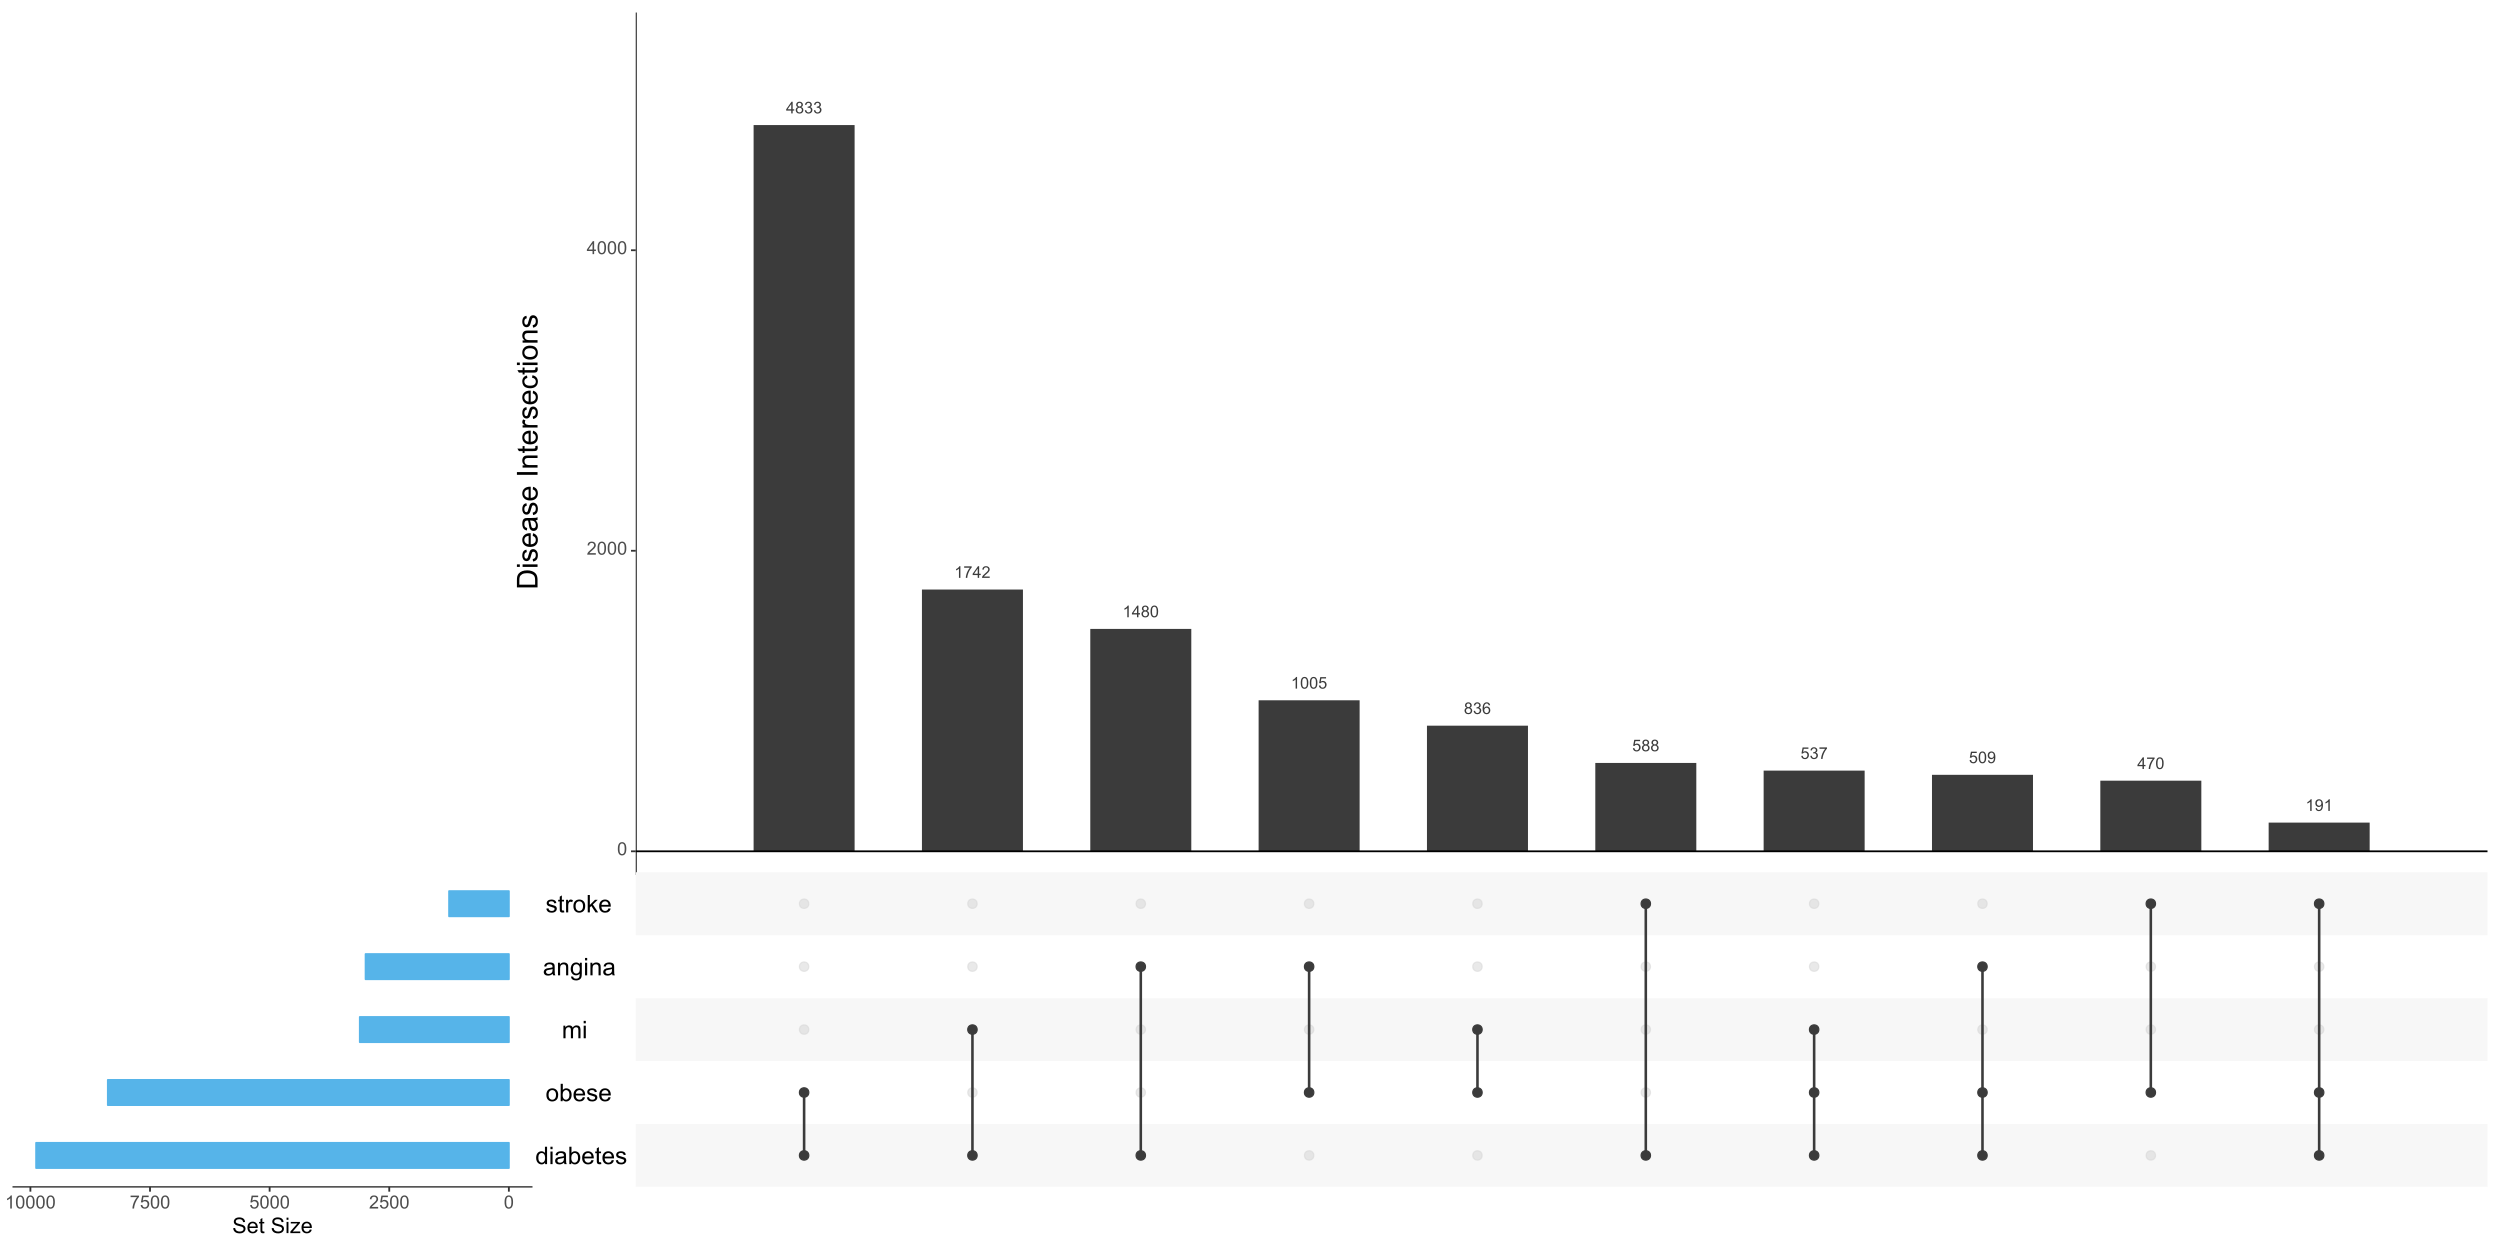 <?xml version="1.0" encoding="UTF-8"?>
<svg xmlns="http://www.w3.org/2000/svg" xmlns:xlink="http://www.w3.org/1999/xlink" width="1440pt" height="720pt" viewBox="0 0 1440 720" version="1.1">
<defs>
<g>
<symbol overflow="visible" id="glyph0-0">
<path style="stroke:none;" d="M 1.172 0 L 1.172 -5.867 L 5.867 -5.867 L 5.867 0 Z M 1.32 -0.148 L 5.723 -0.148 L 5.723 -5.723 L 1.32 -5.723 Z M 1.32 -0.148 "/>
</symbol>
<symbol overflow="visible" id="glyph0-1">
<path style="stroke:none;" d="M 3.035 0 L 3.035 -1.609 L 0.121 -1.609 L 0.121 -2.367 L 3.188 -6.723 L 3.859 -6.723 L 3.859 -2.367 L 4.77 -2.367 L 4.77 -1.609 L 3.859 -1.609 L 3.859 0 Z M 3.035 -2.367 L 3.035 -5.395 L 0.93 -2.367 Z M 3.035 -2.367 "/>
</symbol>
<symbol overflow="visible" id="glyph0-2">
<path style="stroke:none;" d="M 1.66 -3.645 C 1.312 -3.77 1.059 -3.945 0.898 -4.18 C 0.73 -4.41 0.648 -4.691 0.652 -5.016 C 0.648 -5.504 0.824 -5.914 1.18 -6.25 C 1.527 -6.582 1.996 -6.75 2.582 -6.75 C 3.164 -6.75 3.637 -6.578 3.996 -6.238 C 4.355 -5.895 4.535 -5.48 4.535 -4.992 C 4.535 -4.68 4.453 -4.406 4.289 -4.176 C 4.125 -3.945 3.875 -3.77 3.543 -3.645 C 3.953 -3.508 4.266 -3.289 4.484 -2.992 C 4.695 -2.691 4.805 -2.336 4.809 -1.922 C 4.805 -1.344 4.602 -0.859 4.199 -0.473 C 3.789 -0.082 3.254 0.109 2.594 0.113 C 1.93 0.109 1.395 -0.082 0.988 -0.473 C 0.578 -0.863 0.375 -1.355 0.379 -1.945 C 0.375 -2.379 0.484 -2.742 0.711 -3.039 C 0.93 -3.332 1.246 -3.535 1.66 -3.645 Z M 1.496 -5.043 C 1.492 -4.723 1.594 -4.461 1.801 -4.262 C 2.004 -4.059 2.27 -3.961 2.598 -3.961 C 2.914 -3.961 3.176 -4.059 3.383 -4.262 C 3.582 -4.457 3.684 -4.703 3.688 -4.996 C 3.684 -5.297 3.578 -5.551 3.371 -5.762 C 3.16 -5.965 2.902 -6.07 2.59 -6.07 C 2.273 -6.07 2.012 -5.969 1.805 -5.766 C 1.598 -5.562 1.492 -5.32 1.496 -5.043 Z M 1.23 -1.938 C 1.23 -1.699 1.285 -1.473 1.395 -1.254 C 1.504 -1.035 1.668 -0.863 1.891 -0.742 C 2.109 -0.621 2.348 -0.562 2.605 -0.562 C 2.996 -0.562 3.32 -0.688 3.578 -0.941 C 3.832 -1.195 3.961 -1.52 3.965 -1.91 C 3.961 -2.309 3.828 -2.637 3.566 -2.898 C 3.301 -3.156 2.973 -3.285 2.578 -3.289 C 2.188 -3.285 1.863 -3.156 1.613 -2.902 C 1.355 -2.641 1.23 -2.32 1.23 -1.938 Z M 1.23 -1.938 "/>
</symbol>
<symbol overflow="visible" id="glyph0-3">
<path style="stroke:none;" d="M 0.395 -1.773 L 1.219 -1.883 C 1.312 -1.414 1.473 -1.078 1.703 -0.871 C 1.926 -0.664 2.203 -0.562 2.535 -0.562 C 2.922 -0.562 3.25 -0.695 3.516 -0.965 C 3.781 -1.234 3.914 -1.57 3.918 -1.969 C 3.914 -2.344 3.789 -2.652 3.547 -2.902 C 3.297 -3.145 2.984 -3.27 2.605 -3.273 C 2.445 -3.27 2.25 -3.238 2.023 -3.184 L 2.113 -3.906 C 2.164 -3.898 2.207 -3.895 2.246 -3.898 C 2.594 -3.895 2.91 -3.988 3.195 -4.172 C 3.473 -4.352 3.613 -4.633 3.617 -5.02 C 3.613 -5.32 3.512 -5.57 3.309 -5.77 C 3.102 -5.969 2.836 -6.07 2.516 -6.07 C 2.191 -6.07 1.926 -5.969 1.715 -5.766 C 1.5 -5.562 1.363 -5.258 1.301 -4.859 L 0.477 -5.008 C 0.574 -5.559 0.805 -5.988 1.164 -6.293 C 1.52 -6.598 1.965 -6.75 2.5 -6.75 C 2.863 -6.75 3.199 -6.668 3.512 -6.512 C 3.816 -6.352 4.055 -6.137 4.219 -5.867 C 4.383 -5.594 4.465 -5.305 4.465 -5 C 4.465 -4.707 4.387 -4.445 4.23 -4.207 C 4.074 -3.969 3.844 -3.777 3.539 -3.641 C 3.938 -3.547 4.246 -3.359 4.465 -3.07 C 4.684 -2.781 4.793 -2.418 4.797 -1.984 C 4.793 -1.395 4.578 -0.898 4.152 -0.492 C 3.723 -0.086 3.184 0.117 2.531 0.121 C 1.938 0.117 1.445 -0.055 1.059 -0.406 C 0.668 -0.754 0.445 -1.211 0.395 -1.773 Z M 0.395 -1.773 "/>
</symbol>
<symbol overflow="visible" id="glyph0-4">
<path style="stroke:none;" d="M 3.5 0 L 2.672 0 L 2.672 -5.258 C 2.473 -5.062 2.211 -4.875 1.891 -4.688 C 1.566 -4.5 1.277 -4.359 1.023 -4.266 L 1.023 -5.062 C 1.48 -5.277 1.883 -5.539 2.23 -5.848 C 2.574 -6.156 2.82 -6.457 2.965 -6.75 L 3.5 -6.75 Z M 3.5 0 "/>
</symbol>
<symbol overflow="visible" id="glyph0-5">
<path style="stroke:none;" d="M 0.445 -5.84 L 0.445 -6.633 L 4.797 -6.633 L 4.797 -5.992 C 4.363 -5.535 3.938 -4.93 3.523 -4.176 C 3.102 -3.418 2.777 -2.641 2.551 -1.848 C 2.379 -1.281 2.273 -0.668 2.234 0 L 1.383 0 C 1.391 -0.527 1.492 -1.164 1.695 -1.914 C 1.891 -2.66 2.176 -3.383 2.551 -4.082 C 2.918 -4.773 3.316 -5.359 3.738 -5.84 Z M 0.445 -5.84 "/>
</symbol>
<symbol overflow="visible" id="glyph0-6">
<path style="stroke:none;" d="M 4.727 -0.793 L 4.727 0 L 0.285 0 C 0.273 -0.195 0.305 -0.387 0.379 -0.574 C 0.492 -0.875 0.672 -1.172 0.922 -1.465 C 1.168 -1.758 1.531 -2.098 2.004 -2.484 C 2.73 -3.082 3.223 -3.555 3.484 -3.906 C 3.738 -4.254 3.867 -4.586 3.871 -4.902 C 3.867 -5.227 3.75 -5.5 3.52 -5.727 C 3.281 -5.949 2.977 -6.062 2.605 -6.066 C 2.203 -6.062 1.883 -5.945 1.648 -5.707 C 1.406 -5.469 1.289 -5.137 1.289 -4.719 L 0.441 -4.805 C 0.496 -5.438 0.715 -5.918 1.094 -6.25 C 1.473 -6.582 1.98 -6.75 2.621 -6.75 C 3.262 -6.75 3.773 -6.57 4.152 -6.211 C 4.527 -5.852 4.715 -5.406 4.719 -4.883 C 4.715 -4.609 4.66 -4.348 4.551 -4.09 C 4.438 -3.828 4.254 -3.555 4.004 -3.27 C 3.746 -2.98 3.324 -2.586 2.734 -2.086 C 2.234 -1.668 1.914 -1.383 1.777 -1.238 C 1.633 -1.09 1.52 -0.941 1.43 -0.793 Z M 4.727 -0.793 "/>
</symbol>
<symbol overflow="visible" id="glyph0-7">
<path style="stroke:none;" d="M 0.391 -3.316 C 0.387 -4.109 0.469 -4.746 0.633 -5.234 C 0.797 -5.715 1.039 -6.09 1.363 -6.355 C 1.684 -6.617 2.09 -6.75 2.582 -6.75 C 2.938 -6.75 3.254 -6.676 3.527 -6.531 C 3.801 -6.383 4.023 -6.172 4.203 -5.902 C 4.375 -5.625 4.516 -5.293 4.621 -4.902 C 4.719 -4.508 4.77 -3.98 4.773 -3.316 C 4.77 -2.527 4.688 -1.891 4.527 -1.406 C 4.363 -0.922 4.121 -0.547 3.801 -0.281 C 3.477 -0.02 3.07 0.109 2.582 0.113 C 1.93 0.109 1.422 -0.117 1.055 -0.582 C 0.609 -1.137 0.387 -2.051 0.391 -3.316 Z M 1.238 -3.316 C 1.234 -2.211 1.363 -1.473 1.625 -1.109 C 1.879 -0.742 2.199 -0.562 2.582 -0.562 C 2.957 -0.562 3.273 -0.746 3.535 -1.113 C 3.793 -1.48 3.926 -2.215 3.926 -3.316 C 3.926 -4.418 3.793 -5.152 3.535 -5.52 C 3.273 -5.883 2.953 -6.062 2.57 -6.066 C 2.191 -6.062 1.891 -5.902 1.664 -5.586 C 1.379 -5.172 1.234 -4.418 1.238 -3.316 Z M 1.238 -3.316 "/>
</symbol>
<symbol overflow="visible" id="glyph0-8">
<path style="stroke:none;" d="M 0.391 -1.762 L 1.258 -1.832 C 1.316 -1.41 1.465 -1.094 1.703 -0.883 C 1.934 -0.668 2.215 -0.562 2.551 -0.562 C 2.941 -0.562 3.277 -0.711 3.555 -1.012 C 3.828 -1.309 3.965 -1.707 3.969 -2.207 C 3.965 -2.672 3.832 -3.043 3.57 -3.316 C 3.305 -3.59 2.961 -3.727 2.535 -3.727 C 2.266 -3.727 2.027 -3.664 1.816 -3.543 C 1.602 -3.422 1.434 -3.266 1.312 -3.078 L 0.535 -3.176 L 1.188 -6.629 L 4.531 -6.629 L 4.531 -5.84 L 1.848 -5.84 L 1.484 -4.035 C 1.883 -4.312 2.309 -4.453 2.754 -4.457 C 3.34 -4.453 3.836 -4.25 4.242 -3.848 C 4.645 -3.438 4.844 -2.914 4.848 -2.277 C 4.844 -1.668 4.668 -1.145 4.312 -0.703 C 3.883 -0.16 3.293 0.109 2.551 0.113 C 1.934 0.109 1.434 -0.059 1.051 -0.398 C 0.66 -0.742 0.441 -1.195 0.391 -1.762 Z M 0.391 -1.762 "/>
</symbol>
<symbol overflow="visible" id="glyph0-9">
<path style="stroke:none;" d="M 4.672 -5.074 L 3.852 -5.012 C 3.773 -5.332 3.672 -5.57 3.539 -5.719 C 3.312 -5.953 3.035 -6.07 2.715 -6.07 C 2.449 -6.07 2.219 -5.996 2.023 -5.852 C 1.758 -5.66 1.555 -5.383 1.406 -5.02 C 1.258 -4.656 1.18 -4.137 1.172 -3.465 C 1.371 -3.762 1.613 -3.988 1.902 -4.137 C 2.188 -4.285 2.488 -4.359 2.805 -4.359 C 3.355 -4.359 3.824 -4.156 4.211 -3.75 C 4.594 -3.344 4.785 -2.82 4.789 -2.184 C 4.785 -1.758 4.695 -1.367 4.516 -1.008 C 4.332 -0.645 4.082 -0.367 3.77 -0.176 C 3.449 0.016 3.09 0.109 2.688 0.113 C 1.996 0.109 1.434 -0.141 1.004 -0.645 C 0.566 -1.148 0.352 -1.98 0.352 -3.145 C 0.352 -4.441 0.59 -5.387 1.074 -5.977 C 1.488 -6.492 2.055 -6.75 2.766 -6.75 C 3.293 -6.75 3.723 -6.602 4.062 -6.305 C 4.398 -6.008 4.602 -5.598 4.672 -5.074 Z M 1.301 -2.176 C 1.301 -1.887 1.359 -1.617 1.48 -1.359 C 1.602 -1.102 1.77 -0.902 1.988 -0.766 C 2.203 -0.629 2.434 -0.562 2.672 -0.562 C 3.02 -0.562 3.316 -0.703 3.57 -0.984 C 3.82 -1.266 3.949 -1.648 3.949 -2.133 C 3.949 -2.594 3.824 -2.957 3.574 -3.23 C 3.324 -3.496 3.012 -3.633 2.641 -3.633 C 2.266 -3.633 1.949 -3.496 1.691 -3.23 C 1.43 -2.957 1.301 -2.605 1.301 -2.176 Z M 1.301 -2.176 "/>
</symbol>
<symbol overflow="visible" id="glyph0-10">
<path style="stroke:none;" d="M 0.512 -1.555 L 1.305 -1.629 C 1.371 -1.254 1.5 -0.98 1.691 -0.812 C 1.879 -0.645 2.121 -0.562 2.422 -0.562 C 2.672 -0.562 2.895 -0.621 3.086 -0.738 C 3.277 -0.855 3.434 -1.008 3.559 -1.203 C 3.676 -1.395 3.777 -1.656 3.863 -1.988 C 3.941 -2.316 3.984 -2.656 3.988 -3 C 3.984 -3.035 3.984 -3.09 3.984 -3.164 C 3.82 -2.898 3.594 -2.684 3.309 -2.523 C 3.02 -2.355 2.711 -2.273 2.379 -2.277 C 1.824 -2.273 1.352 -2.477 0.969 -2.883 C 0.578 -3.285 0.387 -3.816 0.391 -4.48 C 0.387 -5.156 0.586 -5.703 0.992 -6.125 C 1.391 -6.539 1.895 -6.75 2.504 -6.75 C 2.938 -6.75 3.34 -6.629 3.703 -6.395 C 4.062 -6.156 4.336 -5.82 4.527 -5.387 C 4.711 -4.949 4.805 -4.32 4.809 -3.5 C 4.805 -2.637 4.711 -1.953 4.527 -1.445 C 4.34 -0.934 4.062 -0.547 3.695 -0.285 C 3.324 -0.02 2.895 0.109 2.402 0.113 C 1.875 0.109 1.445 -0.031 1.113 -0.324 C 0.777 -0.613 0.574 -1.023 0.512 -1.555 Z M 3.891 -4.52 C 3.891 -4.988 3.762 -5.367 3.512 -5.648 C 3.258 -5.926 2.957 -6.062 2.605 -6.066 C 2.234 -6.062 1.914 -5.914 1.645 -5.617 C 1.371 -5.316 1.234 -4.93 1.238 -4.453 C 1.234 -4.023 1.363 -3.672 1.625 -3.406 C 1.879 -3.137 2.199 -3.004 2.582 -3.008 C 2.961 -3.004 3.273 -3.137 3.52 -3.406 C 3.766 -3.672 3.891 -4.043 3.891 -4.52 Z M 3.891 -4.52 "/>
</symbol>
<symbol overflow="visible" id="glyph1-0">
<path style="stroke:none;" d="M 1.312 0 L 1.312 -6.562 L 6.562 -6.562 L 6.562 0 Z M 1.477 -0.164 L 6.398 -0.164 L 6.398 -6.398 L 1.477 -6.398 Z M 1.477 -0.164 "/>
</symbol>
<symbol overflow="visible" id="glyph1-1">
<path style="stroke:none;" d="M 0.438 -3.707 C 0.434 -4.594 0.523 -5.309 0.711 -5.852 C 0.891 -6.391 1.164 -6.809 1.523 -7.105 C 1.883 -7.398 2.336 -7.547 2.887 -7.547 C 3.289 -7.547 3.641 -7.465 3.945 -7.301 C 4.246 -7.137 4.5 -6.902 4.699 -6.598 C 4.898 -6.293 5.055 -5.918 5.168 -5.48 C 5.277 -5.039 5.332 -4.449 5.336 -3.707 C 5.332 -2.82 5.242 -2.109 5.062 -1.57 C 4.883 -1.027 4.609 -0.605 4.25 -0.312 C 3.887 -0.016 3.434 0.129 2.887 0.129 C 2.16 0.129 1.59 -0.129 1.18 -0.652 C 0.68 -1.273 0.434 -2.293 0.438 -3.707 Z M 1.383 -3.707 C 1.383 -2.469 1.527 -1.648 1.816 -1.242 C 2.105 -0.832 2.461 -0.625 2.887 -0.629 C 3.309 -0.625 3.664 -0.832 3.957 -1.242 C 4.242 -1.652 4.387 -2.473 4.391 -3.707 C 4.387 -4.941 4.242 -5.762 3.957 -6.172 C 3.664 -6.574 3.305 -6.777 2.875 -6.781 C 2.449 -6.777 2.109 -6.602 1.859 -6.246 C 1.539 -5.785 1.383 -4.938 1.383 -3.707 Z M 1.383 -3.707 "/>
</symbol>
<symbol overflow="visible" id="glyph1-2">
<path style="stroke:none;" d="M 5.285 -0.887 L 5.285 0 L 0.316 0 C 0.309 -0.219 0.344 -0.43 0.426 -0.641 C 0.551 -0.977 0.754 -1.312 1.031 -1.641 C 1.309 -1.969 1.711 -2.348 2.242 -2.777 C 3.055 -3.449 3.605 -3.98 3.895 -4.371 C 4.18 -4.762 4.324 -5.129 4.328 -5.48 C 4.324 -5.844 4.191 -6.152 3.934 -6.406 C 3.668 -6.652 3.328 -6.777 2.914 -6.781 C 2.465 -6.777 2.109 -6.645 1.844 -6.383 C 1.574 -6.113 1.441 -5.746 1.441 -5.277 L 0.492 -5.375 C 0.555 -6.078 0.797 -6.617 1.223 -6.988 C 1.645 -7.359 2.215 -7.547 2.934 -7.547 C 3.652 -7.547 4.223 -7.344 4.645 -6.945 C 5.062 -6.543 5.273 -6.051 5.277 -5.461 C 5.273 -5.156 5.211 -4.859 5.09 -4.57 C 4.965 -4.281 4.762 -3.973 4.477 -3.652 C 4.191 -3.328 3.715 -2.891 3.055 -2.332 C 2.5 -1.867 2.145 -1.551 1.988 -1.387 C 1.828 -1.219 1.699 -1.051 1.602 -0.887 Z M 5.285 -0.887 "/>
</symbol>
<symbol overflow="visible" id="glyph1-3">
<path style="stroke:none;" d="M 3.395 0 L 3.395 -1.801 L 0.133 -1.801 L 0.133 -2.645 L 3.562 -7.516 L 4.316 -7.516 L 4.316 -2.645 L 5.332 -2.645 L 5.332 -1.801 L 4.316 -1.801 L 4.316 0 Z M 3.395 -2.645 L 3.395 -6.035 L 1.039 -2.645 Z M 3.395 -2.645 "/>
</symbol>
<symbol overflow="visible" id="glyph1-4">
<path style="stroke:none;" d="M 0.438 -1.969 L 1.406 -2.051 C 1.477 -1.578 1.641 -1.223 1.902 -0.984 C 2.164 -0.746 2.48 -0.625 2.852 -0.629 C 3.293 -0.625 3.668 -0.793 3.977 -1.133 C 4.285 -1.465 4.441 -1.91 4.441 -2.465 C 4.441 -2.988 4.293 -3.402 3.996 -3.711 C 3.699 -4.012 3.312 -4.164 2.836 -4.168 C 2.539 -4.164 2.27 -4.098 2.031 -3.965 C 1.789 -3.828 1.602 -3.652 1.465 -3.441 L 0.602 -3.555 L 1.328 -7.414 L 5.066 -7.414 L 5.066 -6.531 L 2.066 -6.531 L 1.66 -4.512 C 2.105 -4.824 2.582 -4.98 3.082 -4.984 C 3.738 -4.98 4.289 -4.754 4.742 -4.301 C 5.188 -3.848 5.414 -3.262 5.418 -2.547 C 5.414 -1.863 5.215 -1.277 4.824 -0.785 C 4.34 -0.176 3.684 0.129 2.852 0.129 C 2.164 0.129 1.605 -0.062 1.176 -0.445 C 0.742 -0.828 0.496 -1.336 0.438 -1.969 Z M 0.438 -1.969 "/>
</symbol>
<symbol overflow="visible" id="glyph1-5">
<path style="stroke:none;" d="M 0.496 -6.531 L 0.496 -7.418 L 5.363 -7.418 L 5.363 -6.699 C 4.879 -6.188 4.406 -5.512 3.938 -4.672 C 3.469 -3.824 3.105 -2.957 2.852 -2.066 C 2.664 -1.434 2.547 -0.746 2.496 0 L 1.547 0 C 1.555 -0.59 1.668 -1.301 1.895 -2.141 C 2.113 -2.977 2.434 -3.785 2.852 -4.562 C 3.266 -5.34 3.707 -5.996 4.18 -6.531 Z M 0.496 -6.531 "/>
</symbol>
<symbol overflow="visible" id="glyph1-6">
<path style="stroke:none;" d="M 3.91 0 L 2.988 0 L 2.988 -5.879 C 2.766 -5.664 2.473 -5.453 2.113 -5.242 C 1.75 -5.027 1.426 -4.871 1.145 -4.77 L 1.145 -5.66 C 1.656 -5.902 2.109 -6.195 2.496 -6.539 C 2.883 -6.883 3.156 -7.219 3.316 -7.547 L 3.91 -7.547 Z M 3.91 0 "/>
</symbol>
<symbol overflow="visible" id="glyph2-0">
<path style="stroke:none;" d="M 0 -2.074 L -10.375 -2.074 L -10.375 -10.375 L 0 -10.375 Z M -0.258 -2.336 L -0.258 -10.117 L -10.117 -10.117 L -10.117 -2.336 Z M -0.258 -2.336 "/>
</symbol>
<symbol overflow="visible" id="glyph2-1">
<path style="stroke:none;" d="M 0 -1.281 L -11.883 -1.281 L -11.883 -5.375 C -11.883 -6.297 -11.824 -7.004 -11.711 -7.488 C -11.551 -8.168 -11.27 -8.746 -10.863 -9.23 C -10.332 -9.855 -9.652 -10.324 -8.828 -10.637 C -8.004 -10.945 -7.062 -11.102 -6.008 -11.105 C -5.102 -11.102 -4.301 -10.996 -3.605 -10.789 C -2.906 -10.574 -2.332 -10.305 -1.875 -9.977 C -1.418 -9.645 -1.059 -9.285 -0.797 -8.895 C -0.535 -8.504 -0.336 -8.031 -0.203 -7.477 C -0.066 -6.922 0 -6.285 0 -5.57 Z M -1.402 -2.852 L -1.402 -5.391 C -1.398 -6.172 -1.473 -6.785 -1.621 -7.234 C -1.766 -7.676 -1.973 -8.031 -2.238 -8.301 C -2.609 -8.672 -3.109 -8.961 -3.738 -9.172 C -4.367 -9.375 -5.129 -9.48 -6.031 -9.484 C -7.27 -9.48 -8.227 -9.277 -8.895 -8.871 C -9.562 -8.461 -10.008 -7.965 -10.238 -7.383 C -10.395 -6.961 -10.477 -6.281 -10.48 -5.352 L -10.48 -2.852 Z M -1.402 -2.852 "/>
</symbol>
<symbol overflow="visible" id="glyph2-2">
<path style="stroke:none;" d="M -10.203 -1.102 L -11.883 -1.102 L -11.883 -2.562 L -10.203 -2.562 Z M 0 -1.102 L -8.609 -1.102 L -8.609 -2.562 L 0 -2.562 Z M 0 -1.102 "/>
</symbol>
<symbol overflow="visible" id="glyph2-3">
<path style="stroke:none;" d="M -2.57 -0.512 L -2.797 -1.953 C -2.215 -2.031 -1.773 -2.258 -1.465 -2.629 C -1.156 -2.996 -1 -3.516 -1.004 -4.184 C -1 -4.852 -1.137 -5.348 -1.414 -5.672 C -1.684 -5.996 -2.004 -6.156 -2.375 -6.16 C -2.703 -6.156 -2.965 -6.016 -3.152 -5.73 C -3.281 -5.527 -3.445 -5.027 -3.648 -4.238 C -3.918 -3.164 -4.152 -2.422 -4.348 -2.012 C -4.543 -1.598 -4.816 -1.285 -5.168 -1.074 C -5.516 -0.855 -5.898 -0.75 -6.324 -0.754 C -6.703 -0.75 -7.059 -0.836 -7.387 -1.016 C -7.711 -1.188 -7.984 -1.43 -8.203 -1.734 C -8.367 -1.961 -8.508 -2.27 -8.625 -2.66 C -8.742 -3.051 -8.801 -3.469 -8.801 -3.922 C -8.801 -4.594 -8.703 -5.188 -8.508 -5.703 C -8.312 -6.211 -8.047 -6.59 -7.719 -6.832 C -7.383 -7.074 -6.941 -7.242 -6.387 -7.336 L -6.191 -5.91 C -6.633 -5.844 -6.977 -5.656 -7.227 -5.344 C -7.473 -5.031 -7.598 -4.59 -7.602 -4.027 C -7.598 -3.355 -7.488 -2.879 -7.27 -2.594 C -7.047 -2.305 -6.789 -2.16 -6.492 -2.164 C -6.301 -2.16 -6.129 -2.223 -5.98 -2.344 C -5.82 -2.461 -5.691 -2.645 -5.594 -2.902 C -5.535 -3.043 -5.41 -3.473 -5.219 -4.191 C -4.941 -5.219 -4.715 -5.938 -4.543 -6.348 C -4.363 -6.754 -4.109 -7.074 -3.777 -7.309 C -3.438 -7.539 -3.02 -7.656 -2.527 -7.66 C -2.039 -7.656 -1.582 -7.516 -1.156 -7.234 C -0.723 -6.949 -0.391 -6.539 -0.156 -6.004 C 0.078 -5.469 0.191 -4.863 0.195 -4.191 C 0.191 -3.066 -0.035 -2.215 -0.5 -1.633 C -0.961 -1.043 -1.652 -0.668 -2.57 -0.512 Z M -2.57 -0.512 "/>
</symbol>
<symbol overflow="visible" id="glyph2-4">
<path style="stroke:none;" d="M -2.773 -6.988 L -2.586 -8.496 C -1.703 -8.254 -1.02 -7.812 -0.535 -7.172 C -0.047 -6.527 0.191 -5.707 0.195 -4.711 C 0.191 -3.449 -0.191 -2.449 -0.969 -1.715 C -1.742 -0.977 -2.832 -0.609 -4.23 -0.609 C -5.676 -0.609 -6.797 -0.98 -7.602 -1.727 C -8.398 -2.469 -8.801 -3.438 -8.801 -4.629 C -8.801 -5.777 -8.406 -6.715 -7.625 -7.449 C -6.84 -8.176 -5.738 -8.543 -4.32 -8.543 C -4.23 -8.543 -4.102 -8.539 -3.93 -8.535 L -3.93 -2.117 C -2.98 -2.164 -2.258 -2.434 -1.758 -2.918 C -1.254 -3.398 -1 -3.996 -1.004 -4.719 C -1 -5.25 -1.141 -5.707 -1.426 -6.086 C -1.703 -6.465 -2.152 -6.766 -2.773 -6.988 Z M -5.129 -2.195 L -5.129 -7.004 C -5.852 -6.934 -6.398 -6.75 -6.762 -6.453 C -7.32 -5.984 -7.598 -5.383 -7.602 -4.645 C -7.598 -3.973 -7.375 -3.41 -6.93 -2.953 C -6.48 -2.496 -5.879 -2.242 -5.129 -2.195 Z M -5.129 -2.195 "/>
</symbol>
<symbol overflow="visible" id="glyph2-5">
<path style="stroke:none;" d="M -1.062 -6.711 C -0.598 -6.168 -0.273 -5.648 -0.086 -5.152 C 0.102 -4.648 0.191 -4.113 0.195 -3.543 C 0.191 -2.594 -0.035 -1.867 -0.496 -1.363 C -0.957 -0.852 -1.547 -0.598 -2.27 -0.602 C -2.688 -0.598 -3.074 -0.691 -3.426 -0.887 C -3.773 -1.074 -4.051 -1.328 -4.262 -1.641 C -4.469 -1.953 -4.629 -2.301 -4.742 -2.691 C -4.812 -2.973 -4.887 -3.406 -4.961 -3.988 C -5.098 -5.164 -5.266 -6.031 -5.465 -6.59 C -5.66 -6.594 -5.785 -6.598 -5.844 -6.598 C -6.434 -6.598 -6.855 -6.457 -7.102 -6.184 C -7.43 -5.809 -7.594 -5.258 -7.594 -4.523 C -7.594 -3.836 -7.473 -3.328 -7.234 -3 C -6.992 -2.672 -6.566 -2.43 -5.957 -2.277 L -6.152 -0.852 C -6.762 -0.977 -7.254 -1.191 -7.629 -1.492 C -8.004 -1.785 -8.293 -2.215 -8.496 -2.781 C -8.699 -3.34 -8.801 -3.992 -8.801 -4.734 C -8.801 -5.469 -8.715 -6.062 -8.543 -6.523 C -8.371 -6.98 -8.152 -7.32 -7.891 -7.539 C -7.625 -7.754 -7.293 -7.906 -6.898 -7.992 C -6.645 -8.039 -6.195 -8.062 -5.551 -8.066 L -3.605 -8.066 C -2.246 -8.062 -1.391 -8.094 -1.035 -8.156 C -0.672 -8.219 -0.328 -8.34 0 -8.527 L 0 -7.004 C -0.301 -6.848 -0.652 -6.75 -1.062 -6.711 Z M -4.32 -6.59 C -4.102 -6.059 -3.918 -5.266 -3.77 -4.207 C -3.68 -3.605 -3.582 -3.18 -3.477 -2.934 C -3.367 -2.684 -3.211 -2.492 -3.004 -2.359 C -2.793 -2.223 -2.562 -2.156 -2.309 -2.156 C -1.918 -2.156 -1.594 -2.301 -1.336 -2.598 C -1.078 -2.887 -0.949 -3.32 -0.949 -3.891 C -0.949 -4.453 -1.07 -4.953 -1.316 -5.391 C -1.562 -5.828 -1.898 -6.148 -2.328 -6.355 C -2.652 -6.508 -3.141 -6.586 -3.785 -6.59 Z M -4.32 -6.59 "/>
</symbol>
<symbol overflow="visible" id="glyph2-6">
<path style="stroke:none;" d=""/>
</symbol>
<symbol overflow="visible" id="glyph2-7">
<path style="stroke:none;" d="M 0 -1.547 L -11.883 -1.547 L -11.883 -3.121 L 0 -3.121 Z M 0 -1.547 "/>
</symbol>
<symbol overflow="visible" id="glyph2-8">
<path style="stroke:none;" d="M 0 -1.094 L -8.609 -1.094 L -8.609 -2.406 L -7.383 -2.406 C -8.328 -3.035 -8.801 -3.949 -8.801 -5.148 C -8.801 -5.664 -8.707 -6.141 -8.52 -6.578 C -8.332 -7.012 -8.086 -7.336 -7.789 -7.555 C -7.484 -7.766 -7.125 -7.918 -6.711 -8.008 C -6.438 -8.059 -5.965 -8.086 -5.293 -8.09 L 0 -8.09 L 0 -6.629 L -5.234 -6.629 C -5.828 -6.625 -6.273 -6.57 -6.57 -6.457 C -6.859 -6.344 -7.094 -6.141 -7.273 -5.855 C -7.445 -5.562 -7.535 -5.227 -7.539 -4.84 C -7.535 -4.215 -7.336 -3.676 -6.945 -3.23 C -6.547 -2.777 -5.801 -2.555 -4.703 -2.555 L 0 -2.555 Z M 0 -1.094 "/>
</symbol>
<symbol overflow="visible" id="glyph2-9">
<path style="stroke:none;" d="M -1.305 -4.281 L -0.016 -4.492 C 0.07 -4.078 0.109 -3.711 0.113 -3.387 C 0.109 -2.855 0.031 -2.445 -0.137 -2.156 C -0.301 -1.863 -0.523 -1.656 -0.797 -1.539 C -1.07 -1.418 -1.645 -1.359 -2.52 -1.363 L -7.473 -1.363 L -7.473 -0.293 L -8.609 -0.293 L -8.609 -1.363 L -10.738 -1.363 L -11.613 -2.812 L -8.609 -2.812 L -8.609 -4.281 L -7.473 -4.281 L -7.473 -2.812 L -2.441 -2.812 C -2.023 -2.812 -1.754 -2.836 -1.637 -2.887 C -1.516 -2.938 -1.422 -3.023 -1.355 -3.141 C -1.281 -3.258 -1.246 -3.422 -1.25 -3.641 C -1.246 -3.797 -1.266 -4.012 -1.305 -4.281 Z M -1.305 -4.281 "/>
</symbol>
<symbol overflow="visible" id="glyph2-10">
<path style="stroke:none;" d="M 0 -1.078 L -8.609 -1.078 L -8.609 -2.391 L -7.305 -2.391 C -7.91 -2.727 -8.312 -3.035 -8.508 -3.32 C -8.703 -3.602 -8.801 -3.914 -8.801 -4.254 C -8.801 -4.746 -8.645 -5.246 -8.332 -5.754 L -6.98 -5.254 C -7.188 -4.895 -7.293 -4.539 -7.297 -4.184 C -7.293 -3.863 -7.199 -3.574 -7.008 -3.32 C -6.812 -3.066 -6.543 -2.887 -6.207 -2.781 C -5.684 -2.613 -5.117 -2.531 -4.508 -2.535 L 0 -2.535 Z M 0 -1.078 "/>
</symbol>
<symbol overflow="visible" id="glyph2-11">
<path style="stroke:none;" d="M -3.152 -6.711 L -2.965 -8.145 C -1.977 -7.988 -1.203 -7.586 -0.645 -6.941 C -0.086 -6.293 0.191 -5.5 0.195 -4.562 C 0.191 -3.383 -0.191 -2.438 -0.961 -1.723 C -1.73 -1.004 -2.832 -0.645 -4.273 -0.648 C -5.195 -0.645 -6.008 -0.797 -6.711 -1.109 C -7.406 -1.414 -7.93 -1.883 -8.277 -2.516 C -8.625 -3.141 -8.801 -3.828 -8.801 -4.57 C -8.801 -5.504 -8.562 -6.266 -8.09 -6.863 C -7.617 -7.457 -6.945 -7.84 -6.078 -8.008 L -5.859 -6.59 C -6.438 -6.453 -6.871 -6.215 -7.164 -5.871 C -7.453 -5.527 -7.598 -5.113 -7.602 -4.629 C -7.598 -3.895 -7.336 -3.297 -6.812 -2.836 C -6.285 -2.375 -5.453 -2.145 -4.312 -2.148 C -3.156 -2.145 -2.312 -2.367 -1.789 -2.812 C -1.262 -3.254 -1 -3.832 -1.004 -4.547 C -1 -5.117 -1.176 -5.594 -1.531 -5.98 C -1.879 -6.363 -2.422 -6.605 -3.152 -6.711 Z M -3.152 -6.711 "/>
</symbol>
<symbol overflow="visible" id="glyph2-12">
<path style="stroke:none;" d="M -4.305 -0.551 C -5.895 -0.551 -7.074 -0.992 -7.848 -1.879 C -8.48 -2.617 -8.801 -3.52 -8.801 -4.586 C -8.801 -5.77 -8.41 -6.738 -7.637 -7.488 C -6.859 -8.238 -5.789 -8.613 -4.426 -8.617 C -3.316 -8.613 -2.445 -8.445 -1.812 -8.117 C -1.172 -7.781 -0.68 -7.301 -0.332 -6.668 C 0.02 -6.031 0.191 -5.336 0.195 -4.586 C 0.191 -3.379 -0.191 -2.406 -0.965 -1.664 C -1.734 -0.922 -2.848 -0.551 -4.305 -0.551 Z M -4.305 -2.051 C -3.199 -2.051 -2.375 -2.289 -1.828 -2.77 C -1.277 -3.25 -1 -3.855 -1.004 -4.586 C -1 -5.309 -1.277 -5.91 -1.832 -6.395 C -2.383 -6.871 -3.223 -7.113 -4.352 -7.117 C -5.414 -7.113 -6.219 -6.871 -6.77 -6.391 C -7.316 -5.902 -7.594 -5.301 -7.594 -4.586 C -7.594 -3.855 -7.32 -3.25 -6.773 -2.77 C -6.227 -2.289 -5.402 -2.051 -4.305 -2.051 Z M -4.305 -2.051 "/>
</symbol>
<symbol overflow="visible" id="glyph3-0">
<path style="stroke:none;" d="M 1.75 0 L 1.75 -8.75 L 8.75 -8.75 L 8.75 0 Z M 1.969 -0.219 L 8.531 -0.219 L 8.531 -8.531 L 1.969 -8.531 Z M 1.969 -0.219 "/>
</symbol>
<symbol overflow="visible" id="glyph3-1">
<path style="stroke:none;" d="M 5.633 0 L 5.633 -0.914 C 5.168 -0.195 4.492 0.164 3.602 0.164 C 3.02 0.164 2.488 0.008 2.004 -0.312 C 1.52 -0.629 1.141 -1.074 0.875 -1.648 C 0.605 -2.219 0.473 -2.879 0.477 -3.625 C 0.473 -4.348 0.594 -5.004 0.84 -5.594 C 1.078 -6.184 1.441 -6.637 1.926 -6.949 C 2.406 -7.262 2.945 -7.418 3.547 -7.422 C 3.98 -7.418 4.371 -7.324 4.715 -7.145 C 5.055 -6.957 5.332 -6.719 5.551 -6.426 L 5.551 -10.023 L 6.773 -10.023 L 6.773 0 Z M 1.742 -3.625 C 1.738 -2.691 1.934 -1.996 2.328 -1.535 C 2.719 -1.074 3.184 -0.844 3.719 -0.848 C 4.254 -0.844 4.711 -1.062 5.086 -1.508 C 5.461 -1.945 5.648 -2.617 5.652 -3.52 C 5.648 -4.512 5.457 -5.242 5.078 -5.707 C 4.691 -6.172 4.219 -6.402 3.664 -6.406 C 3.113 -6.402 2.656 -6.18 2.293 -5.734 C 1.922 -5.285 1.738 -4.582 1.742 -3.625 Z M 1.742 -3.625 "/>
</symbol>
<symbol overflow="visible" id="glyph3-2">
<path style="stroke:none;" d="M 0.93 -8.605 L 0.93 -10.023 L 2.16 -10.023 L 2.16 -8.605 Z M 0.93 0 L 0.93 -7.258 L 2.16 -7.258 L 2.16 0 Z M 0.93 0 "/>
</symbol>
<symbol overflow="visible" id="glyph3-3">
<path style="stroke:none;" d="M 5.66 -0.895 C 5.203 -0.504 4.762 -0.23 4.344 -0.074 C 3.918 0.086 3.469 0.164 2.988 0.164 C 2.188 0.164 1.574 -0.027 1.148 -0.418 C 0.719 -0.805 0.504 -1.305 0.508 -1.914 C 0.504 -2.266 0.586 -2.59 0.75 -2.887 C 0.91 -3.18 1.121 -3.414 1.383 -3.594 C 1.645 -3.77 1.938 -3.906 2.27 -4 C 2.508 -4.059 2.875 -4.121 3.363 -4.184 C 4.355 -4.301 5.086 -4.441 5.559 -4.609 C 5.559 -4.773 5.559 -4.879 5.562 -4.93 C 5.559 -5.426 5.445 -5.781 5.215 -5.988 C 4.898 -6.266 4.43 -6.402 3.812 -6.406 C 3.23 -6.402 2.805 -6.301 2.531 -6.102 C 2.254 -5.895 2.051 -5.535 1.922 -5.023 L 0.719 -5.188 C 0.824 -5.699 1.004 -6.117 1.258 -6.434 C 1.504 -6.75 1.867 -6.992 2.344 -7.164 C 2.816 -7.332 3.363 -7.418 3.992 -7.422 C 4.609 -7.418 5.113 -7.344 5.504 -7.203 C 5.887 -7.055 6.172 -6.871 6.359 -6.652 C 6.539 -6.43 6.668 -6.152 6.742 -5.816 C 6.777 -5.605 6.797 -5.227 6.801 -4.684 L 6.801 -3.043 C 6.797 -1.895 6.824 -1.172 6.879 -0.871 C 6.934 -0.566 7.035 -0.277 7.191 0 L 5.906 0 C 5.777 -0.254 5.695 -0.551 5.66 -0.895 Z M 5.559 -3.645 C 5.109 -3.461 4.438 -3.305 3.547 -3.18 C 3.039 -3.105 2.684 -3.023 2.473 -2.934 C 2.262 -2.84 2.098 -2.707 1.988 -2.531 C 1.871 -2.355 1.816 -2.16 1.82 -1.949 C 1.816 -1.617 1.941 -1.344 2.191 -1.129 C 2.438 -0.906 2.801 -0.797 3.281 -0.801 C 3.754 -0.797 4.176 -0.898 4.547 -1.109 C 4.914 -1.312 5.184 -1.598 5.359 -1.961 C 5.488 -2.238 5.555 -2.648 5.559 -3.191 Z M 5.559 -3.645 "/>
</symbol>
<symbol overflow="visible" id="glyph3-4">
<path style="stroke:none;" d="M 2.059 0 L 0.914 0 L 0.914 -10.023 L 2.148 -10.023 L 2.148 -6.445 C 2.664 -7.094 3.328 -7.418 4.137 -7.422 C 4.582 -7.418 5.004 -7.328 5.402 -7.152 C 5.801 -6.969 6.129 -6.715 6.387 -6.395 C 6.645 -6.066 6.844 -5.676 6.992 -5.215 C 7.133 -4.754 7.207 -4.262 7.211 -3.738 C 7.207 -2.496 6.898 -1.535 6.289 -0.855 C 5.672 -0.176 4.934 0.164 4.074 0.164 C 3.215 0.164 2.543 -0.191 2.059 -0.91 Z M 2.043 -3.684 C 2.039 -2.812 2.156 -2.184 2.398 -1.797 C 2.781 -1.16 3.309 -0.844 3.973 -0.848 C 4.508 -0.844 4.969 -1.078 5.363 -1.547 C 5.754 -2.016 5.953 -2.711 5.953 -3.637 C 5.953 -4.582 5.766 -5.281 5.391 -5.734 C 5.016 -6.184 4.559 -6.41 4.027 -6.414 C 3.484 -6.41 3.02 -6.176 2.629 -5.711 C 2.234 -5.242 2.039 -4.566 2.043 -3.684 Z M 2.043 -3.684 "/>
</symbol>
<symbol overflow="visible" id="glyph3-5">
<path style="stroke:none;" d="M 5.891 -2.336 L 7.164 -2.18 C 6.961 -1.438 6.59 -0.859 6.047 -0.449 C 5.504 -0.039 4.812 0.164 3.973 0.164 C 2.91 0.164 2.066 -0.16 1.445 -0.816 C 0.82 -1.465 0.508 -2.383 0.512 -3.57 C 0.508 -4.785 0.824 -5.734 1.453 -6.41 C 2.082 -7.082 2.898 -7.418 3.902 -7.422 C 4.871 -7.418 5.664 -7.086 6.281 -6.43 C 6.895 -5.766 7.199 -4.84 7.203 -3.645 C 7.199 -3.57 7.199 -3.461 7.199 -3.316 L 1.785 -3.316 C 1.828 -2.516 2.055 -1.902 2.461 -1.48 C 2.867 -1.055 3.371 -0.844 3.977 -0.848 C 4.426 -0.844 4.812 -0.961 5.133 -1.203 C 5.453 -1.438 5.703 -1.816 5.891 -2.336 Z M 1.852 -4.328 L 5.906 -4.328 C 5.852 -4.934 5.695 -5.391 5.441 -5.703 C 5.047 -6.172 4.539 -6.41 3.918 -6.414 C 3.352 -6.41 2.875 -6.219 2.492 -5.844 C 2.102 -5.461 1.891 -4.957 1.852 -4.328 Z M 1.852 -4.328 "/>
</symbol>
<symbol overflow="visible" id="glyph3-6">
<path style="stroke:none;" d="M 3.609 -1.102 L 3.789 -0.016 C 3.438 0.059 3.129 0.094 2.859 0.094 C 2.41 0.094 2.062 0.023 1.816 -0.117 C 1.57 -0.258 1.395 -0.441 1.297 -0.672 C 1.195 -0.902 1.148 -1.387 1.148 -2.125 L 1.148 -6.305 L 0.246 -6.305 L 0.246 -7.258 L 1.148 -7.258 L 1.148 -9.059 L 2.371 -9.797 L 2.371 -7.258 L 3.609 -7.258 L 3.609 -6.305 L 2.371 -6.305 L 2.371 -2.059 C 2.367 -1.703 2.387 -1.477 2.434 -1.379 C 2.473 -1.277 2.547 -1.199 2.648 -1.141 C 2.746 -1.082 2.887 -1.055 3.07 -1.055 C 3.203 -1.055 3.383 -1.07 3.609 -1.102 Z M 3.609 -1.102 "/>
</symbol>
<symbol overflow="visible" id="glyph3-7">
<path style="stroke:none;" d="M 0.43 -2.168 L 1.648 -2.359 C 1.711 -1.867 1.902 -1.492 2.219 -1.234 C 2.527 -0.973 2.965 -0.844 3.527 -0.848 C 4.09 -0.844 4.508 -0.957 4.785 -1.191 C 5.055 -1.418 5.191 -1.691 5.195 -2.004 C 5.191 -2.281 5.07 -2.5 4.832 -2.66 C 4.66 -2.77 4.242 -2.906 3.574 -3.078 C 2.672 -3.301 2.047 -3.5 1.699 -3.668 C 1.348 -3.832 1.082 -4.059 0.906 -4.355 C 0.723 -4.645 0.633 -4.973 0.637 -5.332 C 0.633 -5.652 0.707 -5.949 0.855 -6.23 C 1.004 -6.504 1.203 -6.734 1.461 -6.918 C 1.648 -7.055 1.91 -7.172 2.246 -7.273 C 2.574 -7.367 2.93 -7.418 3.309 -7.422 C 3.875 -7.418 4.375 -7.336 4.809 -7.176 C 5.234 -7.008 5.551 -6.785 5.762 -6.508 C 5.965 -6.227 6.109 -5.852 6.188 -5.387 L 4.984 -5.223 C 4.926 -5.59 4.766 -5.883 4.508 -6.098 C 4.242 -6.305 3.875 -6.41 3.398 -6.414 C 2.832 -6.41 2.426 -6.316 2.188 -6.133 C 1.941 -5.941 1.82 -5.723 1.824 -5.477 C 1.82 -5.312 1.871 -5.168 1.977 -5.047 C 2.07 -4.91 2.227 -4.801 2.445 -4.719 C 2.566 -4.668 2.93 -4.562 3.535 -4.402 C 4.402 -4.168 5.012 -3.98 5.355 -3.832 C 5.699 -3.684 5.969 -3.465 6.164 -3.184 C 6.359 -2.898 6.457 -2.551 6.461 -2.133 C 6.457 -1.719 6.336 -1.332 6.102 -0.973 C 5.859 -0.609 5.516 -0.328 5.066 -0.133 C 4.613 0.066 4.102 0.164 3.535 0.164 C 2.586 0.164 1.867 -0.031 1.375 -0.422 C 0.879 -0.812 0.562 -1.395 0.43 -2.168 Z M 0.43 -2.168 "/>
</symbol>
<symbol overflow="visible" id="glyph3-8">
<path style="stroke:none;" d="M 0.465 -3.629 C 0.461 -4.973 0.836 -5.969 1.586 -6.617 C 2.207 -7.148 2.969 -7.418 3.867 -7.422 C 4.867 -7.418 5.684 -7.09 6.316 -6.441 C 6.949 -5.785 7.266 -4.883 7.266 -3.734 C 7.266 -2.797 7.125 -2.062 6.844 -1.527 C 6.562 -0.992 6.152 -0.578 5.621 -0.281 C 5.082 0.016 4.5 0.164 3.867 0.164 C 2.852 0.164 2.027 -0.16 1.402 -0.812 C 0.773 -1.461 0.461 -2.398 0.465 -3.629 Z M 1.73 -3.629 C 1.727 -2.695 1.93 -2 2.336 -1.539 C 2.738 -1.074 3.25 -0.844 3.867 -0.848 C 4.477 -0.844 4.984 -1.074 5.391 -1.543 C 5.797 -2.004 6 -2.715 6 -3.672 C 6 -4.566 5.793 -5.246 5.387 -5.711 C 4.977 -6.172 4.473 -6.402 3.867 -6.406 C 3.25 -6.402 2.738 -6.172 2.336 -5.715 C 1.93 -5.25 1.727 -4.555 1.73 -3.629 Z M 1.73 -3.629 "/>
</symbol>
<symbol overflow="visible" id="glyph3-9">
<path style="stroke:none;" d="M 0.922 0 L 0.922 -7.258 L 2.023 -7.258 L 2.023 -6.242 C 2.25 -6.594 2.555 -6.879 2.934 -7.098 C 3.309 -7.309 3.738 -7.418 4.227 -7.422 C 4.758 -7.418 5.199 -7.305 5.547 -7.086 C 5.887 -6.859 6.129 -6.551 6.273 -6.152 C 6.848 -6.996 7.594 -7.418 8.516 -7.422 C 9.234 -7.418 9.789 -7.219 10.176 -6.824 C 10.562 -6.422 10.758 -5.809 10.758 -4.984 L 10.758 0 L 9.535 0 L 9.535 -4.574 C 9.531 -5.062 9.492 -5.418 9.414 -5.637 C 9.332 -5.852 9.188 -6.023 8.98 -6.16 C 8.77 -6.289 8.523 -6.355 8.242 -6.359 C 7.73 -6.355 7.309 -6.188 6.973 -5.848 C 6.637 -5.508 6.469 -4.965 6.469 -4.219 L 6.469 0 L 5.234 0 L 5.234 -4.719 C 5.23 -5.262 5.133 -5.672 4.934 -5.949 C 4.73 -6.219 4.402 -6.355 3.953 -6.359 C 3.602 -6.355 3.281 -6.266 2.988 -6.086 C 2.695 -5.902 2.48 -5.637 2.352 -5.285 C 2.215 -4.934 2.148 -4.426 2.152 -3.766 L 2.152 0 Z M 0.922 0 "/>
</symbol>
<symbol overflow="visible" id="glyph3-10">
<path style="stroke:none;" d="M 0.922 0 L 0.922 -7.258 L 2.031 -7.258 L 2.031 -6.227 C 2.559 -7.02 3.328 -7.418 4.34 -7.422 C 4.773 -7.418 5.176 -7.34 5.547 -7.188 C 5.91 -7.027 6.184 -6.82 6.371 -6.57 C 6.551 -6.312 6.68 -6.012 6.754 -5.66 C 6.797 -5.434 6.82 -5.035 6.82 -4.465 L 6.82 0 L 5.594 0 L 5.594 -4.414 C 5.59 -4.914 5.543 -5.289 5.449 -5.539 C 5.352 -5.785 5.18 -5.984 4.938 -6.137 C 4.691 -6.281 4.406 -6.355 4.082 -6.359 C 3.555 -6.355 3.102 -6.191 2.723 -5.859 C 2.34 -5.523 2.148 -4.891 2.152 -3.965 L 2.152 0 Z M 0.922 0 "/>
</symbol>
<symbol overflow="visible" id="glyph3-11">
<path style="stroke:none;" d="M 0.695 0.602 L 1.895 0.781 C 1.941 1.145 2.082 1.414 2.312 1.586 C 2.613 1.812 3.031 1.926 3.562 1.93 C 4.129 1.926 4.566 1.812 4.879 1.586 C 5.188 1.355 5.398 1.035 5.508 0.629 C 5.57 0.375 5.598 -0.148 5.598 -0.949 C 5.059 -0.316 4.391 0 3.59 0 C 2.59 0 1.816 -0.359 1.273 -1.078 C 0.723 -1.797 0.449 -2.66 0.453 -3.672 C 0.449 -4.363 0.574 -5.004 0.828 -5.59 C 1.074 -6.176 1.438 -6.625 1.918 -6.945 C 2.391 -7.258 2.949 -7.418 3.594 -7.422 C 4.449 -7.418 5.156 -7.07 5.715 -6.383 L 5.715 -7.258 L 6.852 -7.258 L 6.852 -0.984 C 6.848 0.145 6.734 0.945 6.504 1.418 C 6.273 1.887 5.906 2.258 5.41 2.535 C 4.91 2.805 4.297 2.941 3.57 2.945 C 2.699 2.941 2 2.746 1.469 2.359 C 0.934 1.969 0.676 1.383 0.695 0.602 Z M 1.715 -3.758 C 1.711 -2.805 1.898 -2.113 2.281 -1.676 C 2.656 -1.238 3.133 -1.02 3.703 -1.02 C 4.27 -1.02 4.742 -1.234 5.129 -1.672 C 5.508 -2.102 5.699 -2.785 5.703 -3.719 C 5.699 -4.605 5.504 -5.273 5.109 -5.727 C 4.715 -6.176 4.238 -6.402 3.684 -6.406 C 3.133 -6.402 2.668 -6.18 2.289 -5.738 C 1.902 -5.289 1.711 -4.629 1.715 -3.758 Z M 1.715 -3.758 "/>
</symbol>
<symbol overflow="visible" id="glyph3-12">
<path style="stroke:none;" d="M 0.91 0 L 0.91 -7.258 L 2.016 -7.258 L 2.016 -6.16 C 2.297 -6.668 2.555 -7.008 2.797 -7.176 C 3.031 -7.336 3.297 -7.418 3.59 -7.422 C 4 -7.418 4.422 -7.285 4.852 -7.027 L 4.43 -5.887 C 4.125 -6.062 3.824 -6.152 3.527 -6.152 C 3.258 -6.152 3.016 -6.07 2.801 -5.91 C 2.586 -5.746 2.434 -5.52 2.344 -5.234 C 2.207 -4.793 2.137 -4.316 2.141 -3.801 L 2.141 0 Z M 0.91 0 "/>
</symbol>
<symbol overflow="visible" id="glyph3-13">
<path style="stroke:none;" d="M 0.93 0 L 0.93 -10.023 L 2.16 -10.023 L 2.16 -4.305 L 5.07 -7.258 L 6.664 -7.258 L 3.891 -4.566 L 6.945 0 L 5.43 0 L 3.027 -3.711 L 2.16 -2.879 L 2.16 0 Z M 0.93 0 "/>
</symbol>
<symbol overflow="visible" id="glyph4-0">
<path style="stroke:none;" d="M 0 -1.375 L -6.875 -1.375 L -6.875 -6.875 L 0 -6.875 Z M -0.172 -1.547 L -0.172 -6.703 L -6.703 -6.703 L -6.703 -1.547 Z M -0.172 -1.547 "/>
</symbol>
<symbol overflow="visible" id="glyph4-1">
<path style="stroke:none;" d=""/>
</symbol>
<symbol overflow="visible" id="glyph5-0">
<path style="stroke:none;" d="M 1.555 0 L 1.555 -7.781 L 7.781 -7.781 L 7.781 0 Z M 1.75 -0.195 L 7.586 -0.195 L 7.586 -7.586 L 1.75 -7.586 Z M 1.75 -0.195 "/>
</symbol>
<symbol overflow="visible" id="glyph5-1">
<path style="stroke:none;" d="M 0.559 -2.863 L 1.672 -2.961 C 1.719 -2.512 1.844 -2.148 2.039 -1.863 C 2.23 -1.574 2.527 -1.34 2.934 -1.168 C 3.336 -0.988 3.793 -0.902 4.305 -0.906 C 4.754 -0.902 5.152 -0.969 5.496 -1.105 C 5.84 -1.238 6.094 -1.422 6.262 -1.656 C 6.43 -1.887 6.516 -2.141 6.516 -2.418 C 6.516 -2.695 6.434 -2.941 6.273 -3.152 C 6.109 -3.359 5.844 -3.535 5.473 -3.68 C 5.23 -3.77 4.699 -3.91 3.883 -4.109 C 3.062 -4.305 2.488 -4.492 2.164 -4.668 C 1.734 -4.891 1.418 -5.168 1.211 -5.496 C 1 -5.824 0.895 -6.195 0.898 -6.609 C 0.895 -7.055 1.023 -7.473 1.281 -7.867 C 1.535 -8.258 1.906 -8.555 2.398 -8.758 C 2.887 -8.957 3.434 -9.059 4.035 -9.062 C 4.695 -9.059 5.277 -8.953 5.785 -8.742 C 6.285 -8.531 6.676 -8.219 6.949 -7.805 C 7.219 -7.391 7.363 -6.922 7.387 -6.402 L 6.254 -6.316 C 6.191 -6.879 5.988 -7.301 5.637 -7.59 C 5.285 -7.875 4.766 -8.02 4.086 -8.023 C 3.367 -8.02 2.848 -7.891 2.523 -7.629 C 2.195 -7.367 2.031 -7.051 2.035 -6.688 C 2.031 -6.363 2.148 -6.102 2.383 -5.898 C 2.605 -5.688 3.199 -5.477 4.16 -5.262 C 5.117 -5.043 5.773 -4.852 6.133 -4.691 C 6.648 -4.453 7.031 -4.152 7.281 -3.785 C 7.527 -3.418 7.652 -2.992 7.652 -2.516 C 7.652 -2.039 7.516 -1.594 7.246 -1.176 C 6.973 -0.754 6.582 -0.426 6.074 -0.195 C 5.562 0.039 4.992 0.152 4.359 0.152 C 3.551 0.152 2.875 0.035 2.332 -0.199 C 1.785 -0.434 1.355 -0.785 1.047 -1.262 C 0.734 -1.73 0.57 -2.266 0.559 -2.863 Z M 0.559 -2.863 "/>
</symbol>
<symbol overflow="visible" id="glyph5-2">
<path style="stroke:none;" d="M 5.238 -2.078 L 6.371 -1.938 C 6.188 -1.277 5.859 -0.766 5.379 -0.402 C 4.895 -0.039 4.277 0.141 3.531 0.145 C 2.586 0.141 1.836 -0.148 1.285 -0.727 C 0.73 -1.305 0.457 -2.117 0.457 -3.172 C 0.457 -4.254 0.734 -5.098 1.293 -5.699 C 1.852 -6.297 2.578 -6.598 3.473 -6.602 C 4.332 -6.598 5.035 -6.305 5.586 -5.719 C 6.129 -5.133 6.402 -4.305 6.406 -3.238 C 6.402 -3.172 6.402 -3.074 6.402 -2.949 L 1.586 -2.949 C 1.625 -2.234 1.824 -1.691 2.188 -1.316 C 2.547 -0.938 3 -0.75 3.539 -0.754 C 3.938 -0.75 4.277 -0.855 4.566 -1.07 C 4.848 -1.277 5.074 -1.613 5.238 -2.078 Z M 1.648 -3.848 L 5.254 -3.848 C 5.203 -4.391 5.066 -4.797 4.84 -5.07 C 4.488 -5.488 4.035 -5.699 3.484 -5.703 C 2.98 -5.699 2.559 -5.531 2.215 -5.195 C 1.871 -4.855 1.68 -4.406 1.648 -3.848 Z M 1.648 -3.848 "/>
</symbol>
<symbol overflow="visible" id="glyph5-3">
<path style="stroke:none;" d="M 3.211 -0.98 L 3.367 -0.012 C 3.059 0.051 2.785 0.082 2.543 0.086 C 2.145 0.082 1.836 0.023 1.617 -0.102 C 1.398 -0.227 1.242 -0.395 1.152 -0.598 C 1.062 -0.801 1.02 -1.23 1.02 -1.891 L 1.02 -5.605 L 0.219 -5.605 L 0.219 -6.457 L 1.02 -6.457 L 1.02 -8.055 L 2.109 -8.711 L 2.109 -6.457 L 3.211 -6.457 L 3.211 -5.605 L 2.109 -5.605 L 2.109 -1.828 C 2.109 -1.516 2.129 -1.312 2.168 -1.227 C 2.207 -1.133 2.27 -1.062 2.355 -1.016 C 2.441 -0.961 2.566 -0.938 2.73 -0.938 C 2.848 -0.938 3.008 -0.949 3.211 -0.98 Z M 3.211 -0.98 "/>
</symbol>
<symbol overflow="visible" id="glyph5-4">
<path style="stroke:none;" d=""/>
</symbol>
<symbol overflow="visible" id="glyph5-5">
<path style="stroke:none;" d="M 0.828 -7.652 L 0.828 -8.91 L 1.922 -8.91 L 1.922 -7.652 Z M 0.828 0 L 0.828 -6.457 L 1.922 -6.457 L 1.922 0 Z M 0.828 0 "/>
</symbol>
<symbol overflow="visible" id="glyph5-6">
<path style="stroke:none;" d="M 0.242 0 L 0.242 -0.887 L 4.352 -5.605 C 3.883 -5.578 3.473 -5.566 3.117 -5.57 L 0.488 -5.57 L 0.488 -6.457 L 5.762 -6.457 L 5.762 -5.734 L 2.266 -1.637 L 1.594 -0.887 C 2.082 -0.918 2.539 -0.938 2.973 -0.941 L 5.957 -0.941 L 5.957 0 Z M 0.242 0 "/>
</symbol>
</g>
<clipPath id="clip1">
  <path d="M 288 0 L 1440 0 L 1440 505 L 288 505 Z M 288 0 "/>
</clipPath>
<clipPath id="clip2">
  <path d="M 366.203 7.199 L 1433 7.199 L 1433 514 L 366.203 514 Z M 366.203 7.199 "/>
</clipPath>
<clipPath id="clip3">
  <path d="M 366.203 403 L 1433.801 403 L 1433.801 405 L 366.203 405 Z M 366.203 403 "/>
</clipPath>
<clipPath id="clip4">
  <path d="M 366.203 230 L 1433.801 230 L 1433.801 231 L 366.203 231 Z M 366.203 230 "/>
</clipPath>
<clipPath id="clip5">
  <path d="M 366.203 57 L 1433.801 57 L 1433.801 58 L 366.203 58 Z M 366.203 57 "/>
</clipPath>
<clipPath id="clip6">
  <path d="M 366.203 489 L 1433.801 489 L 1433.801 491 L 366.203 491 Z M 366.203 489 "/>
</clipPath>
<clipPath id="clip7">
  <path d="M 366.203 316 L 1433.801 316 L 1433.801 318 L 366.203 318 Z M 366.203 316 "/>
</clipPath>
<clipPath id="clip8">
  <path d="M 366.203 143 L 1433.801 143 L 1433.801 145 L 366.203 145 Z M 366.203 143 "/>
</clipPath>
<clipPath id="clip9">
  <path d="M 366.203 7.199 L 367 7.199 L 367 514 L 366.203 514 Z M 366.203 7.199 "/>
</clipPath>
<clipPath id="clip10">
  <path d="M 366.203 489 L 1433.801 489 L 1433.801 491 L 366.203 491 Z M 366.203 489 "/>
</clipPath>
<clipPath id="clip11">
  <path d="M 288 504 L 1440 504 L 1440 720 L 288 720 Z M 288 504 "/>
</clipPath>
<clipPath id="clip12">
  <path d="M 366.203 502.414 L 1433 502.414 L 1433 684 L 366.203 684 Z M 366.203 502.414 "/>
</clipPath>
<clipPath id="clip13">
  <path d="M 366.203 647 L 1433 647 L 1433 684 L 366.203 684 Z M 366.203 647 "/>
</clipPath>
<clipPath id="clip14">
  <path d="M 366.203 574 L 1433 574 L 1433 612 L 366.203 612 Z M 366.203 574 "/>
</clipPath>
<clipPath id="clip15">
  <path d="M 366.203 502.414 L 1433 502.414 L 1433 539 L 366.203 539 Z M 366.203 502.414 "/>
</clipPath>
<clipPath id="clip16">
  <path d="M 0 504 L 289 504 L 289 720 L 0 720 Z M 0 504 "/>
</clipPath>
<clipPath id="clip17">
  <path d="M 7.199 502.414 L 307 502.414 L 307 684 L 7.199 684 Z M 7.199 502.414 "/>
</clipPath>
</defs>
<g id="surface44">
<rect x="0" y="0" width="1440" height="720" style="fill:rgb(100%,100%,100%);fill-opacity:1;stroke:none;"/>
<path style=" stroke:none;fill-rule:nonzero;fill:rgb(100%,100%,100%);fill-opacity:1;" d="M 288 504 L 1440 504 L 1440 0 L 288 0 Z M 288 504 "/>
<g clip-path="url(#clip1)" clip-rule="nonzero">
<path style="fill:none;stroke-width:1.067;stroke-linecap:round;stroke-linejoin:round;stroke:rgb(100%,100%,100%);stroke-opacity:1;stroke-miterlimit:10;" d="M 288 504 L 1440 504 L 1440 0 L 288 0 Z M 288 504 "/>
</g>
<g clip-path="url(#clip2)" clip-rule="nonzero">
<path style=" stroke:none;fill-rule:nonzero;fill:rgb(100%,100%,100%);fill-opacity:1;" d="M 366.203 513.359 L 1432.801 513.359 L 1432.801 7.199 L 366.203 7.199 Z M 366.203 513.359 "/>
</g>
<g clip-path="url(#clip3)" clip-rule="nonzero">
<path style="fill:none;stroke-width:0.533;stroke-linecap:butt;stroke-linejoin:round;stroke:rgb(100%,100%,100%);stroke-opacity:1;stroke-miterlimit:10;" d="M 366.203 403.801 L 1432.801 403.801 "/>
</g>
<g clip-path="url(#clip4)" clip-rule="nonzero">
<path style="fill:none;stroke-width:0.533;stroke-linecap:butt;stroke-linejoin:round;stroke:rgb(100%,100%,100%);stroke-opacity:1;stroke-miterlimit:10;" d="M 366.203 230.691 L 1432.801 230.691 "/>
</g>
<g clip-path="url(#clip5)" clip-rule="nonzero">
<path style="fill:none;stroke-width:0.533;stroke-linecap:butt;stroke-linejoin:round;stroke:rgb(100%,100%,100%);stroke-opacity:1;stroke-miterlimit:10;" d="M 366.203 57.586 L 1432.801 57.586 "/>
</g>
<g clip-path="url(#clip6)" clip-rule="nonzero">
<path style="fill:none;stroke-width:1.067;stroke-linecap:butt;stroke-linejoin:round;stroke:rgb(100%,100%,100%);stroke-opacity:1;stroke-miterlimit:10;" d="M 366.203 490.352 L 1432.801 490.352 "/>
</g>
<g clip-path="url(#clip7)" clip-rule="nonzero">
<path style="fill:none;stroke-width:1.067;stroke-linecap:butt;stroke-linejoin:round;stroke:rgb(100%,100%,100%);stroke-opacity:1;stroke-miterlimit:10;" d="M 366.203 317.246 L 1432.801 317.246 "/>
</g>
<g clip-path="url(#clip8)" clip-rule="nonzero">
<path style="fill:none;stroke-width:1.067;stroke-linecap:butt;stroke-linejoin:round;stroke:rgb(100%,100%,100%);stroke-opacity:1;stroke-miterlimit:10;" d="M 366.203 144.137 L 1432.801 144.137 "/>
</g>
<path style=" stroke:none;fill-rule:nonzero;fill:rgb(23.137%,23.137%,23.137%);fill-opacity:1;" d="M 434.074 490.352 L 492.254 490.352 L 492.254 72.039 L 434.074 72.039 Z M 434.074 490.352 "/>
<path style=" stroke:none;fill-rule:nonzero;fill:rgb(23.137%,23.137%,23.137%);fill-opacity:1;" d="M 531.039 490.352 L 589.219 490.352 L 589.219 339.574 L 531.039 339.574 Z M 531.039 490.352 "/>
<path style=" stroke:none;fill-rule:nonzero;fill:rgb(23.137%,23.137%,23.137%);fill-opacity:1;" d="M 628.004 490.352 L 686.184 490.352 L 686.184 362.254 L 628.004 362.254 Z M 628.004 490.352 "/>
<path style=" stroke:none;fill-rule:nonzero;fill:rgb(23.137%,23.137%,23.137%);fill-opacity:1;" d="M 724.965 490.352 L 783.145 490.352 L 783.145 403.363 L 724.965 403.363 Z M 724.965 490.352 "/>
<path style=" stroke:none;fill-rule:nonzero;fill:rgb(23.137%,23.137%,23.137%);fill-opacity:1;" d="M 821.93 490.352 L 880.109 490.352 L 880.109 417.992 L 821.93 417.992 Z M 821.93 490.352 "/>
<path style=" stroke:none;fill-rule:nonzero;fill:rgb(23.137%,23.137%,23.137%);fill-opacity:1;" d="M 918.895 490.352 L 977.074 490.352 L 977.074 439.457 L 918.895 439.457 Z M 918.895 490.352 "/>
<path style=" stroke:none;fill-rule:nonzero;fill:rgb(23.137%,23.137%,23.137%);fill-opacity:1;" d="M 1015.855 490.352 L 1074.035 490.352 L 1074.035 443.871 L 1015.855 443.871 Z M 1015.855 490.352 "/>
<path style=" stroke:none;fill-rule:nonzero;fill:rgb(23.137%,23.137%,23.137%);fill-opacity:1;" d="M 1112.82 490.352 L 1171 490.352 L 1171 446.297 L 1112.82 446.297 Z M 1112.82 490.352 "/>
<path style=" stroke:none;fill-rule:nonzero;fill:rgb(23.137%,23.137%,23.137%);fill-opacity:1;" d="M 1209.785 490.352 L 1267.965 490.352 L 1267.965 449.672 L 1209.785 449.672 Z M 1209.785 490.352 "/>
<path style=" stroke:none;fill-rule:nonzero;fill:rgb(23.137%,23.137%,23.137%);fill-opacity:1;" d="M 1306.746 490.352 L 1364.926 490.352 L 1364.926 473.82 L 1306.746 473.82 Z M 1306.746 490.352 "/>
<g style="fill:rgb(23.137%,23.137%,23.137%);fill-opacity:1;">
  <use xlink:href="#glyph0-1" x="452.719" y="65.316"/>
  <use xlink:href="#glyph0-2" x="457.941" y="65.316"/>
  <use xlink:href="#glyph0-3" x="463.163" y="65.316"/>
  <use xlink:href="#glyph0-3" x="468.385" y="65.316"/>
</g>
<g style="fill:rgb(23.137%,23.137%,23.137%);fill-opacity:1;">
  <use xlink:href="#glyph0-4" x="549.684" y="332.855"/>
  <use xlink:href="#glyph0-5" x="554.906" y="332.855"/>
  <use xlink:href="#glyph0-1" x="560.127" y="332.855"/>
  <use xlink:href="#glyph0-6" x="565.349" y="332.855"/>
</g>
<g style="fill:rgb(23.137%,23.137%,23.137%);fill-opacity:1;">
  <use xlink:href="#glyph0-4" x="646.648" y="355.531"/>
  <use xlink:href="#glyph0-1" x="651.87" y="355.531"/>
  <use xlink:href="#glyph0-2" x="657.092" y="355.531"/>
  <use xlink:href="#glyph0-7" x="662.314" y="355.531"/>
</g>
<g style="fill:rgb(23.137%,23.137%,23.137%);fill-opacity:1;">
  <use xlink:href="#glyph0-4" x="743.609" y="396.645"/>
  <use xlink:href="#glyph0-7" x="748.831" y="396.645"/>
  <use xlink:href="#glyph0-7" x="754.053" y="396.645"/>
  <use xlink:href="#glyph0-8" x="759.275" y="396.645"/>
</g>
<g style="fill:rgb(23.137%,23.137%,23.137%);fill-opacity:1;">
  <use xlink:href="#glyph0-2" x="843.188" y="411.273"/>
  <use xlink:href="#glyph0-3" x="848.409" y="411.273"/>
  <use xlink:href="#glyph0-9" x="853.631" y="411.273"/>
</g>
<g style="fill:rgb(23.137%,23.137%,23.137%);fill-opacity:1;">
  <use xlink:href="#glyph0-8" x="940.148" y="432.738"/>
  <use xlink:href="#glyph0-2" x="945.37" y="432.738"/>
  <use xlink:href="#glyph0-2" x="950.592" y="432.738"/>
</g>
<g style="fill:rgb(23.137%,23.137%,23.137%);fill-opacity:1;">
  <use xlink:href="#glyph0-8" x="1037.113" y="437.152"/>
  <use xlink:href="#glyph0-3" x="1042.335" y="437.152"/>
  <use xlink:href="#glyph0-5" x="1047.557" y="437.152"/>
</g>
<g style="fill:rgb(23.137%,23.137%,23.137%);fill-opacity:1;">
  <use xlink:href="#glyph0-8" x="1134.078" y="439.574"/>
  <use xlink:href="#glyph0-7" x="1139.3" y="439.574"/>
  <use xlink:href="#glyph0-10" x="1144.522" y="439.574"/>
</g>
<g style="fill:rgb(23.137%,23.137%,23.137%);fill-opacity:1;">
  <use xlink:href="#glyph0-1" x="1231.039" y="442.953"/>
  <use xlink:href="#glyph0-5" x="1236.261" y="442.953"/>
  <use xlink:href="#glyph0-7" x="1241.483" y="442.953"/>
</g>
<g style="fill:rgb(23.137%,23.137%,23.137%);fill-opacity:1;">
  <use xlink:href="#glyph0-4" x="1328.004" y="467.102"/>
  <use xlink:href="#glyph0-10" x="1333.226" y="467.102"/>
  <use xlink:href="#glyph0-4" x="1338.448" y="467.102"/>
</g>
<g clip-path="url(#clip9)" clip-rule="nonzero">
<path style="fill:none;stroke-width:1.067;stroke-linecap:butt;stroke-linejoin:round;stroke:rgb(0%,0%,0%);stroke-opacity:1;stroke-miterlimit:10;" d="M 366.203 513.359 L 366.203 7.199 "/>
</g>
<g clip-path="url(#clip10)" clip-rule="nonzero">
<path style="fill:none;stroke-width:1.067;stroke-linecap:butt;stroke-linejoin:round;stroke:rgb(0%,0%,0%);stroke-opacity:1;stroke-miterlimit:10;" d="M 366.203 490.352 L 1432.801 490.352 "/>
</g>
<g style="fill:rgb(30.196%,30.196%,30.196%);fill-opacity:1;">
  <use xlink:href="#glyph1-1" x="355.43" y="492.609"/>
</g>
<g style="fill:rgb(30.196%,30.196%,30.196%);fill-opacity:1;">
  <use xlink:href="#glyph1-2" x="337.91" y="319.5"/>
  <use xlink:href="#glyph1-1" x="343.75" y="319.5"/>
  <use xlink:href="#glyph1-1" x="349.589" y="319.5"/>
  <use xlink:href="#glyph1-1" x="355.429" y="319.5"/>
</g>
<g style="fill:rgb(30.196%,30.196%,30.196%);fill-opacity:1;">
  <use xlink:href="#glyph1-3" x="337.91" y="146.395"/>
  <use xlink:href="#glyph1-1" x="343.75" y="146.395"/>
  <use xlink:href="#glyph1-1" x="349.589" y="146.395"/>
  <use xlink:href="#glyph1-1" x="355.429" y="146.395"/>
</g>
<path style="fill:none;stroke-width:1.067;stroke-linecap:butt;stroke-linejoin:round;stroke:rgb(20%,20%,20%);stroke-opacity:1;stroke-miterlimit:10;" d="M 363.461 490.352 L 366.203 490.352 "/>
<path style="fill:none;stroke-width:1.067;stroke-linecap:butt;stroke-linejoin:round;stroke:rgb(20%,20%,20%);stroke-opacity:1;stroke-miterlimit:10;" d="M 363.461 317.246 L 366.203 317.246 "/>
<path style="fill:none;stroke-width:1.067;stroke-linecap:butt;stroke-linejoin:round;stroke:rgb(20%,20%,20%);stroke-opacity:1;stroke-miterlimit:10;" d="M 363.461 144.137 L 366.203 144.137 "/>
<g style="fill:rgb(0%,0%,0%);fill-opacity:1;">
  <use xlink:href="#glyph2-1" x="309.625" y="339.629"/>
  <use xlink:href="#glyph2-2" x="309.625" y="327.641"/>
  <use xlink:href="#glyph2-3" x="309.625" y="323.953"/>
  <use xlink:href="#glyph2-4" x="309.625" y="315.653"/>
  <use xlink:href="#glyph2-5" x="309.625" y="306.421"/>
  <use xlink:href="#glyph2-3" x="309.625" y="297.189"/>
  <use xlink:href="#glyph2-4" x="309.625" y="288.889"/>
  <use xlink:href="#glyph2-6" x="309.625" y="279.657"/>
  <use xlink:href="#glyph2-7" x="309.625" y="275.045"/>
  <use xlink:href="#glyph2-8" x="309.625" y="270.433"/>
  <use xlink:href="#glyph2-9" x="309.625" y="261.2"/>
  <use xlink:href="#glyph2-4" x="309.625" y="256.588"/>
  <use xlink:href="#glyph2-10" x="309.625" y="247.356"/>
  <use xlink:href="#glyph2-3" x="309.625" y="241.828"/>
  <use xlink:href="#glyph2-4" x="309.625" y="233.528"/>
  <use xlink:href="#glyph2-11" x="309.625" y="224.296"/>
  <use xlink:href="#glyph2-9" x="309.625" y="215.996"/>
  <use xlink:href="#glyph2-2" x="309.625" y="211.384"/>
  <use xlink:href="#glyph2-12" x="309.625" y="207.696"/>
  <use xlink:href="#glyph2-8" x="309.625" y="198.464"/>
  <use xlink:href="#glyph2-3" x="309.625" y="189.232"/>
</g>
<path style=" stroke:none;fill-rule:nonzero;fill:rgb(100%,100%,100%);fill-opacity:1;" d="M 288 720 L 1440 720 L 1440 504 L 288 504 Z M 288 720 "/>
<g clip-path="url(#clip11)" clip-rule="nonzero">
<path style="fill:none;stroke-width:1.067;stroke-linecap:round;stroke-linejoin:round;stroke:rgb(100%,100%,100%);stroke-opacity:1;stroke-miterlimit:10;" d="M 288 720 L 1440 720 L 1440 504 L 288 504 Z M 288 720 "/>
</g>
<g clip-path="url(#clip12)" clip-rule="nonzero">
<path style=" stroke:none;fill-rule:nonzero;fill:rgb(100%,100%,100%);fill-opacity:1;" d="M 366.203 683.648 L 1432.801 683.648 L 1432.801 502.414 L 366.203 502.414 Z M 366.203 683.648 "/>
</g>
<g clip-path="url(#clip13)" clip-rule="nonzero">
<path style=" stroke:none;fill-rule:nonzero;fill:rgb(87.843%,87.843%,87.843%);fill-opacity:0.251;" d="M 366.203 683.648 L 1432.801 683.648 L 1432.801 647.402 L 366.203 647.402 Z M 366.203 683.648 "/>
</g>
<g clip-path="url(#clip14)" clip-rule="nonzero">
<path style=" stroke:none;fill-rule:nonzero;fill:rgb(87.843%,87.843%,87.843%);fill-opacity:0.251;" d="M 366.203 611.156 L 1432.801 611.156 L 1432.801 574.91 L 366.203 574.91 Z M 366.203 611.156 "/>
</g>
<g clip-path="url(#clip15)" clip-rule="nonzero">
<path style=" stroke:none;fill-rule:nonzero;fill:rgb(87.843%,87.843%,87.843%);fill-opacity:0.251;" d="M 366.203 538.664 L 1432.801 538.664 L 1432.801 502.418 L 366.203 502.418 Z M 366.203 538.664 "/>
</g>
<path style="fill-rule:nonzero;fill:rgb(23.137%,23.137%,23.137%);fill-opacity:1;stroke-width:0.709;stroke-linecap:round;stroke-linejoin:round;stroke:rgb(23.137%,23.137%,23.137%);stroke-opacity:1;stroke-miterlimit:10;" d="M 465.867 665.527 C 465.867 669.129 460.465 669.129 460.465 665.527 C 460.465 661.926 465.867 661.926 465.867 665.527 "/>
<path style="fill-rule:nonzero;fill:rgb(23.137%,23.137%,23.137%);fill-opacity:1;stroke-width:0.709;stroke-linecap:round;stroke-linejoin:round;stroke:rgb(23.137%,23.137%,23.137%);stroke-opacity:1;stroke-miterlimit:10;" d="M 465.867 629.281 C 465.867 632.883 460.465 632.883 460.465 629.281 C 460.465 625.676 465.867 625.676 465.867 629.281 "/>
<path style="fill-rule:nonzero;fill:rgb(83.137%,83.137%,83.137%);fill-opacity:0.502;stroke-width:0.709;stroke-linecap:round;stroke-linejoin:round;stroke:rgb(83.137%,83.137%,83.137%);stroke-opacity:0.502;stroke-miterlimit:10;" d="M 465.867 593.031 C 465.867 596.637 460.465 596.637 460.465 593.031 C 460.465 589.43 465.867 589.43 465.867 593.031 "/>
<path style="fill-rule:nonzero;fill:rgb(83.137%,83.137%,83.137%);fill-opacity:0.502;stroke-width:0.709;stroke-linecap:round;stroke-linejoin:round;stroke:rgb(83.137%,83.137%,83.137%);stroke-opacity:0.502;stroke-miterlimit:10;" d="M 465.867 556.785 C 465.867 560.387 460.465 560.387 460.465 556.785 C 460.465 553.184 465.867 553.184 465.867 556.785 "/>
<path style="fill-rule:nonzero;fill:rgb(83.137%,83.137%,83.137%);fill-opacity:0.502;stroke-width:0.709;stroke-linecap:round;stroke-linejoin:round;stroke:rgb(83.137%,83.137%,83.137%);stroke-opacity:0.502;stroke-miterlimit:10;" d="M 465.867 520.539 C 465.867 524.141 460.465 524.141 460.465 520.539 C 460.465 516.938 465.867 516.938 465.867 520.539 "/>
<path style="fill-rule:nonzero;fill:rgb(23.137%,23.137%,23.137%);fill-opacity:1;stroke-width:0.709;stroke-linecap:round;stroke-linejoin:round;stroke:rgb(23.137%,23.137%,23.137%);stroke-opacity:1;stroke-miterlimit:10;" d="M 562.828 665.527 C 562.828 669.129 557.426 669.129 557.426 665.527 C 557.426 661.926 562.828 661.926 562.828 665.527 "/>
<path style="fill-rule:nonzero;fill:rgb(83.137%,83.137%,83.137%);fill-opacity:0.502;stroke-width:0.709;stroke-linecap:round;stroke-linejoin:round;stroke:rgb(83.137%,83.137%,83.137%);stroke-opacity:0.502;stroke-miterlimit:10;" d="M 562.828 629.281 C 562.828 632.883 557.426 632.883 557.426 629.281 C 557.426 625.676 562.828 625.676 562.828 629.281 "/>
<path style="fill-rule:nonzero;fill:rgb(23.137%,23.137%,23.137%);fill-opacity:1;stroke-width:0.709;stroke-linecap:round;stroke-linejoin:round;stroke:rgb(23.137%,23.137%,23.137%);stroke-opacity:1;stroke-miterlimit:10;" d="M 562.828 593.031 C 562.828 596.637 557.426 596.637 557.426 593.031 C 557.426 589.43 562.828 589.43 562.828 593.031 "/>
<path style="fill-rule:nonzero;fill:rgb(83.137%,83.137%,83.137%);fill-opacity:0.502;stroke-width:0.709;stroke-linecap:round;stroke-linejoin:round;stroke:rgb(83.137%,83.137%,83.137%);stroke-opacity:0.502;stroke-miterlimit:10;" d="M 562.828 556.785 C 562.828 560.387 557.426 560.387 557.426 556.785 C 557.426 553.184 562.828 553.184 562.828 556.785 "/>
<path style="fill-rule:nonzero;fill:rgb(83.137%,83.137%,83.137%);fill-opacity:0.502;stroke-width:0.709;stroke-linecap:round;stroke-linejoin:round;stroke:rgb(83.137%,83.137%,83.137%);stroke-opacity:0.502;stroke-miterlimit:10;" d="M 562.828 520.539 C 562.828 524.141 557.426 524.141 557.426 520.539 C 557.426 516.938 562.828 516.938 562.828 520.539 "/>
<path style="fill-rule:nonzero;fill:rgb(23.137%,23.137%,23.137%);fill-opacity:1;stroke-width:0.709;stroke-linecap:round;stroke-linejoin:round;stroke:rgb(23.137%,23.137%,23.137%);stroke-opacity:1;stroke-miterlimit:10;" d="M 659.793 665.527 C 659.793 669.129 654.391 669.129 654.391 665.527 C 654.391 661.926 659.793 661.926 659.793 665.527 "/>
<path style="fill-rule:nonzero;fill:rgb(83.137%,83.137%,83.137%);fill-opacity:0.502;stroke-width:0.709;stroke-linecap:round;stroke-linejoin:round;stroke:rgb(83.137%,83.137%,83.137%);stroke-opacity:0.502;stroke-miterlimit:10;" d="M 659.793 629.281 C 659.793 632.883 654.391 632.883 654.391 629.281 C 654.391 625.676 659.793 625.676 659.793 629.281 "/>
<path style="fill-rule:nonzero;fill:rgb(83.137%,83.137%,83.137%);fill-opacity:0.502;stroke-width:0.709;stroke-linecap:round;stroke-linejoin:round;stroke:rgb(83.137%,83.137%,83.137%);stroke-opacity:0.502;stroke-miterlimit:10;" d="M 659.793 593.031 C 659.793 596.637 654.391 596.637 654.391 593.031 C 654.391 589.43 659.793 589.43 659.793 593.031 "/>
<path style="fill-rule:nonzero;fill:rgb(23.137%,23.137%,23.137%);fill-opacity:1;stroke-width:0.709;stroke-linecap:round;stroke-linejoin:round;stroke:rgb(23.137%,23.137%,23.137%);stroke-opacity:1;stroke-miterlimit:10;" d="M 659.793 556.785 C 659.793 560.387 654.391 560.387 654.391 556.785 C 654.391 553.184 659.793 553.184 659.793 556.785 "/>
<path style="fill-rule:nonzero;fill:rgb(83.137%,83.137%,83.137%);fill-opacity:0.502;stroke-width:0.709;stroke-linecap:round;stroke-linejoin:round;stroke:rgb(83.137%,83.137%,83.137%);stroke-opacity:0.502;stroke-miterlimit:10;" d="M 659.793 520.539 C 659.793 524.141 654.391 524.141 654.391 520.539 C 654.391 516.938 659.793 516.938 659.793 520.539 "/>
<path style="fill-rule:nonzero;fill:rgb(83.137%,83.137%,83.137%);fill-opacity:0.502;stroke-width:0.709;stroke-linecap:round;stroke-linejoin:round;stroke:rgb(83.137%,83.137%,83.137%);stroke-opacity:0.502;stroke-miterlimit:10;" d="M 756.758 665.527 C 756.758 669.129 751.355 669.129 751.355 665.527 C 751.355 661.926 756.758 661.926 756.758 665.527 "/>
<path style="fill-rule:nonzero;fill:rgb(23.137%,23.137%,23.137%);fill-opacity:1;stroke-width:0.709;stroke-linecap:round;stroke-linejoin:round;stroke:rgb(23.137%,23.137%,23.137%);stroke-opacity:1;stroke-miterlimit:10;" d="M 756.758 629.281 C 756.758 632.883 751.355 632.883 751.355 629.281 C 751.355 625.676 756.758 625.676 756.758 629.281 "/>
<path style="fill-rule:nonzero;fill:rgb(83.137%,83.137%,83.137%);fill-opacity:0.502;stroke-width:0.709;stroke-linecap:round;stroke-linejoin:round;stroke:rgb(83.137%,83.137%,83.137%);stroke-opacity:0.502;stroke-miterlimit:10;" d="M 756.758 593.031 C 756.758 596.637 751.355 596.637 751.355 593.031 C 751.355 589.43 756.758 589.43 756.758 593.031 "/>
<path style="fill-rule:nonzero;fill:rgb(23.137%,23.137%,23.137%);fill-opacity:1;stroke-width:0.709;stroke-linecap:round;stroke-linejoin:round;stroke:rgb(23.137%,23.137%,23.137%);stroke-opacity:1;stroke-miterlimit:10;" d="M 756.758 556.785 C 756.758 560.387 751.355 560.387 751.355 556.785 C 751.355 553.184 756.758 553.184 756.758 556.785 "/>
<path style="fill-rule:nonzero;fill:rgb(83.137%,83.137%,83.137%);fill-opacity:0.502;stroke-width:0.709;stroke-linecap:round;stroke-linejoin:round;stroke:rgb(83.137%,83.137%,83.137%);stroke-opacity:0.502;stroke-miterlimit:10;" d="M 756.758 520.539 C 756.758 524.141 751.355 524.141 751.355 520.539 C 751.355 516.938 756.758 516.938 756.758 520.539 "/>
<path style="fill-rule:nonzero;fill:rgb(83.137%,83.137%,83.137%);fill-opacity:0.502;stroke-width:0.709;stroke-linecap:round;stroke-linejoin:round;stroke:rgb(83.137%,83.137%,83.137%);stroke-opacity:0.502;stroke-miterlimit:10;" d="M 853.719 665.527 C 853.719 669.129 848.316 669.129 848.316 665.527 C 848.316 661.926 853.719 661.926 853.719 665.527 "/>
<path style="fill-rule:nonzero;fill:rgb(23.137%,23.137%,23.137%);fill-opacity:1;stroke-width:0.709;stroke-linecap:round;stroke-linejoin:round;stroke:rgb(23.137%,23.137%,23.137%);stroke-opacity:1;stroke-miterlimit:10;" d="M 853.719 629.281 C 853.719 632.883 848.316 632.883 848.316 629.281 C 848.316 625.676 853.719 625.676 853.719 629.281 "/>
<path style="fill-rule:nonzero;fill:rgb(23.137%,23.137%,23.137%);fill-opacity:1;stroke-width:0.709;stroke-linecap:round;stroke-linejoin:round;stroke:rgb(23.137%,23.137%,23.137%);stroke-opacity:1;stroke-miterlimit:10;" d="M 853.719 593.031 C 853.719 596.637 848.316 596.637 848.316 593.031 C 848.316 589.43 853.719 589.43 853.719 593.031 "/>
<path style="fill-rule:nonzero;fill:rgb(83.137%,83.137%,83.137%);fill-opacity:0.502;stroke-width:0.709;stroke-linecap:round;stroke-linejoin:round;stroke:rgb(83.137%,83.137%,83.137%);stroke-opacity:0.502;stroke-miterlimit:10;" d="M 853.719 556.785 C 853.719 560.387 848.316 560.387 848.316 556.785 C 848.316 553.184 853.719 553.184 853.719 556.785 "/>
<path style="fill-rule:nonzero;fill:rgb(83.137%,83.137%,83.137%);fill-opacity:0.502;stroke-width:0.709;stroke-linecap:round;stroke-linejoin:round;stroke:rgb(83.137%,83.137%,83.137%);stroke-opacity:0.502;stroke-miterlimit:10;" d="M 853.719 520.539 C 853.719 524.141 848.316 524.141 848.316 520.539 C 848.316 516.938 853.719 516.938 853.719 520.539 "/>
<path style="fill-rule:nonzero;fill:rgb(23.137%,23.137%,23.137%);fill-opacity:1;stroke-width:0.709;stroke-linecap:round;stroke-linejoin:round;stroke:rgb(23.137%,23.137%,23.137%);stroke-opacity:1;stroke-miterlimit:10;" d="M 950.684 665.527 C 950.684 669.129 945.281 669.129 945.281 665.527 C 945.281 661.926 950.684 661.926 950.684 665.527 "/>
<path style="fill-rule:nonzero;fill:rgb(83.137%,83.137%,83.137%);fill-opacity:0.502;stroke-width:0.709;stroke-linecap:round;stroke-linejoin:round;stroke:rgb(83.137%,83.137%,83.137%);stroke-opacity:0.502;stroke-miterlimit:10;" d="M 950.684 629.281 C 950.684 632.883 945.281 632.883 945.281 629.281 C 945.281 625.676 950.684 625.676 950.684 629.281 "/>
<path style="fill-rule:nonzero;fill:rgb(83.137%,83.137%,83.137%);fill-opacity:0.502;stroke-width:0.709;stroke-linecap:round;stroke-linejoin:round;stroke:rgb(83.137%,83.137%,83.137%);stroke-opacity:0.502;stroke-miterlimit:10;" d="M 950.684 593.031 C 950.684 596.637 945.281 596.637 945.281 593.031 C 945.281 589.43 950.684 589.43 950.684 593.031 "/>
<path style="fill-rule:nonzero;fill:rgb(83.137%,83.137%,83.137%);fill-opacity:0.502;stroke-width:0.709;stroke-linecap:round;stroke-linejoin:round;stroke:rgb(83.137%,83.137%,83.137%);stroke-opacity:0.502;stroke-miterlimit:10;" d="M 950.684 556.785 C 950.684 560.387 945.281 560.387 945.281 556.785 C 945.281 553.184 950.684 553.184 950.684 556.785 "/>
<path style="fill-rule:nonzero;fill:rgb(23.137%,23.137%,23.137%);fill-opacity:1;stroke-width:0.709;stroke-linecap:round;stroke-linejoin:round;stroke:rgb(23.137%,23.137%,23.137%);stroke-opacity:1;stroke-miterlimit:10;" d="M 950.684 520.539 C 950.684 524.141 945.281 524.141 945.281 520.539 C 945.281 516.938 950.684 516.938 950.684 520.539 "/>
<path style="fill-rule:nonzero;fill:rgb(23.137%,23.137%,23.137%);fill-opacity:1;stroke-width:0.709;stroke-linecap:round;stroke-linejoin:round;stroke:rgb(23.137%,23.137%,23.137%);stroke-opacity:1;stroke-miterlimit:10;" d="M 1047.648 665.527 C 1047.648 669.129 1042.246 669.129 1042.246 665.527 C 1042.246 661.926 1047.648 661.926 1047.648 665.527 "/>
<path style="fill-rule:nonzero;fill:rgb(23.137%,23.137%,23.137%);fill-opacity:1;stroke-width:0.709;stroke-linecap:round;stroke-linejoin:round;stroke:rgb(23.137%,23.137%,23.137%);stroke-opacity:1;stroke-miterlimit:10;" d="M 1047.648 629.281 C 1047.648 632.883 1042.246 632.883 1042.246 629.281 C 1042.246 625.676 1047.648 625.676 1047.648 629.281 "/>
<path style="fill-rule:nonzero;fill:rgb(23.137%,23.137%,23.137%);fill-opacity:1;stroke-width:0.709;stroke-linecap:round;stroke-linejoin:round;stroke:rgb(23.137%,23.137%,23.137%);stroke-opacity:1;stroke-miterlimit:10;" d="M 1047.648 593.031 C 1047.648 596.637 1042.246 596.637 1042.246 593.031 C 1042.246 589.43 1047.648 589.43 1047.648 593.031 "/>
<path style="fill-rule:nonzero;fill:rgb(83.137%,83.137%,83.137%);fill-opacity:0.502;stroke-width:0.709;stroke-linecap:round;stroke-linejoin:round;stroke:rgb(83.137%,83.137%,83.137%);stroke-opacity:0.502;stroke-miterlimit:10;" d="M 1047.648 556.785 C 1047.648 560.387 1042.246 560.387 1042.246 556.785 C 1042.246 553.184 1047.648 553.184 1047.648 556.785 "/>
<path style="fill-rule:nonzero;fill:rgb(83.137%,83.137%,83.137%);fill-opacity:0.502;stroke-width:0.709;stroke-linecap:round;stroke-linejoin:round;stroke:rgb(83.137%,83.137%,83.137%);stroke-opacity:0.502;stroke-miterlimit:10;" d="M 1047.648 520.539 C 1047.648 524.141 1042.246 524.141 1042.246 520.539 C 1042.246 516.938 1047.648 516.938 1047.648 520.539 "/>
<path style="fill-rule:nonzero;fill:rgb(23.137%,23.137%,23.137%);fill-opacity:1;stroke-width:0.709;stroke-linecap:round;stroke-linejoin:round;stroke:rgb(23.137%,23.137%,23.137%);stroke-opacity:1;stroke-miterlimit:10;" d="M 1144.609 665.527 C 1144.609 669.129 1139.207 669.129 1139.207 665.527 C 1139.207 661.926 1144.609 661.926 1144.609 665.527 "/>
<path style="fill-rule:nonzero;fill:rgb(23.137%,23.137%,23.137%);fill-opacity:1;stroke-width:0.709;stroke-linecap:round;stroke-linejoin:round;stroke:rgb(23.137%,23.137%,23.137%);stroke-opacity:1;stroke-miterlimit:10;" d="M 1144.609 629.281 C 1144.609 632.883 1139.207 632.883 1139.207 629.281 C 1139.207 625.676 1144.609 625.676 1144.609 629.281 "/>
<path style="fill-rule:nonzero;fill:rgb(83.137%,83.137%,83.137%);fill-opacity:0.502;stroke-width:0.709;stroke-linecap:round;stroke-linejoin:round;stroke:rgb(83.137%,83.137%,83.137%);stroke-opacity:0.502;stroke-miterlimit:10;" d="M 1144.609 593.031 C 1144.609 596.637 1139.207 596.637 1139.207 593.031 C 1139.207 589.43 1144.609 589.43 1144.609 593.031 "/>
<path style="fill-rule:nonzero;fill:rgb(23.137%,23.137%,23.137%);fill-opacity:1;stroke-width:0.709;stroke-linecap:round;stroke-linejoin:round;stroke:rgb(23.137%,23.137%,23.137%);stroke-opacity:1;stroke-miterlimit:10;" d="M 1144.609 556.785 C 1144.609 560.387 1139.207 560.387 1139.207 556.785 C 1139.207 553.184 1144.609 553.184 1144.609 556.785 "/>
<path style="fill-rule:nonzero;fill:rgb(83.137%,83.137%,83.137%);fill-opacity:0.502;stroke-width:0.709;stroke-linecap:round;stroke-linejoin:round;stroke:rgb(83.137%,83.137%,83.137%);stroke-opacity:0.502;stroke-miterlimit:10;" d="M 1144.609 520.539 C 1144.609 524.141 1139.207 524.141 1139.207 520.539 C 1139.207 516.938 1144.609 516.938 1144.609 520.539 "/>
<path style="fill-rule:nonzero;fill:rgb(83.137%,83.137%,83.137%);fill-opacity:0.502;stroke-width:0.709;stroke-linecap:round;stroke-linejoin:round;stroke:rgb(83.137%,83.137%,83.137%);stroke-opacity:0.502;stroke-miterlimit:10;" d="M 1241.574 665.527 C 1241.574 669.129 1236.172 669.129 1236.172 665.527 C 1236.172 661.926 1241.574 661.926 1241.574 665.527 "/>
<path style="fill-rule:nonzero;fill:rgb(23.137%,23.137%,23.137%);fill-opacity:1;stroke-width:0.709;stroke-linecap:round;stroke-linejoin:round;stroke:rgb(23.137%,23.137%,23.137%);stroke-opacity:1;stroke-miterlimit:10;" d="M 1241.574 629.281 C 1241.574 632.883 1236.172 632.883 1236.172 629.281 C 1236.172 625.676 1241.574 625.676 1241.574 629.281 "/>
<path style="fill-rule:nonzero;fill:rgb(83.137%,83.137%,83.137%);fill-opacity:0.502;stroke-width:0.709;stroke-linecap:round;stroke-linejoin:round;stroke:rgb(83.137%,83.137%,83.137%);stroke-opacity:0.502;stroke-miterlimit:10;" d="M 1241.574 593.031 C 1241.574 596.637 1236.172 596.637 1236.172 593.031 C 1236.172 589.43 1241.574 589.43 1241.574 593.031 "/>
<path style="fill-rule:nonzero;fill:rgb(83.137%,83.137%,83.137%);fill-opacity:0.502;stroke-width:0.709;stroke-linecap:round;stroke-linejoin:round;stroke:rgb(83.137%,83.137%,83.137%);stroke-opacity:0.502;stroke-miterlimit:10;" d="M 1241.574 556.785 C 1241.574 560.387 1236.172 560.387 1236.172 556.785 C 1236.172 553.184 1241.574 553.184 1241.574 556.785 "/>
<path style="fill-rule:nonzero;fill:rgb(23.137%,23.137%,23.137%);fill-opacity:1;stroke-width:0.709;stroke-linecap:round;stroke-linejoin:round;stroke:rgb(23.137%,23.137%,23.137%);stroke-opacity:1;stroke-miterlimit:10;" d="M 1241.574 520.539 C 1241.574 524.141 1236.172 524.141 1236.172 520.539 C 1236.172 516.938 1241.574 516.938 1241.574 520.539 "/>
<path style="fill-rule:nonzero;fill:rgb(23.137%,23.137%,23.137%);fill-opacity:1;stroke-width:0.709;stroke-linecap:round;stroke-linejoin:round;stroke:rgb(23.137%,23.137%,23.137%);stroke-opacity:1;stroke-miterlimit:10;" d="M 1338.539 665.527 C 1338.539 669.129 1333.137 669.129 1333.137 665.527 C 1333.137 661.926 1338.539 661.926 1338.539 665.527 "/>
<path style="fill-rule:nonzero;fill:rgb(23.137%,23.137%,23.137%);fill-opacity:1;stroke-width:0.709;stroke-linecap:round;stroke-linejoin:round;stroke:rgb(23.137%,23.137%,23.137%);stroke-opacity:1;stroke-miterlimit:10;" d="M 1338.539 629.281 C 1338.539 632.883 1333.137 632.883 1333.137 629.281 C 1333.137 625.676 1338.539 625.676 1338.539 629.281 "/>
<path style="fill-rule:nonzero;fill:rgb(83.137%,83.137%,83.137%);fill-opacity:0.502;stroke-width:0.709;stroke-linecap:round;stroke-linejoin:round;stroke:rgb(83.137%,83.137%,83.137%);stroke-opacity:0.502;stroke-miterlimit:10;" d="M 1338.539 593.031 C 1338.539 596.637 1333.137 596.637 1333.137 593.031 C 1333.137 589.43 1338.539 589.43 1338.539 593.031 "/>
<path style="fill-rule:nonzero;fill:rgb(83.137%,83.137%,83.137%);fill-opacity:0.502;stroke-width:0.709;stroke-linecap:round;stroke-linejoin:round;stroke:rgb(83.137%,83.137%,83.137%);stroke-opacity:0.502;stroke-miterlimit:10;" d="M 1338.539 556.785 C 1338.539 560.387 1333.137 560.387 1333.137 556.785 C 1333.137 553.184 1338.539 553.184 1338.539 556.785 "/>
<path style="fill-rule:nonzero;fill:rgb(23.137%,23.137%,23.137%);fill-opacity:1;stroke-width:0.709;stroke-linecap:round;stroke-linejoin:round;stroke:rgb(23.137%,23.137%,23.137%);stroke-opacity:1;stroke-miterlimit:10;" d="M 1338.539 520.539 C 1338.539 524.141 1333.137 524.141 1333.137 520.539 C 1333.137 516.938 1338.539 516.938 1338.539 520.539 "/>
<path style="fill:none;stroke-width:1.494;stroke-linecap:butt;stroke-linejoin:round;stroke:rgb(23.137%,23.137%,23.137%);stroke-opacity:1;stroke-miterlimit:10;" d="M 1335.836 665.527 L 1335.836 520.539 "/>
<path style="fill:none;stroke-width:1.494;stroke-linecap:butt;stroke-linejoin:round;stroke:rgb(23.137%,23.137%,23.137%);stroke-opacity:1;stroke-miterlimit:10;" d="M 463.164 665.527 L 463.164 629.281 "/>
<path style="fill:none;stroke-width:1.494;stroke-linecap:butt;stroke-linejoin:round;stroke:rgb(23.137%,23.137%,23.137%);stroke-opacity:1;stroke-miterlimit:10;" d="M 560.129 665.527 L 560.129 593.031 "/>
<path style="fill:none;stroke-width:1.494;stroke-linecap:butt;stroke-linejoin:round;stroke:rgb(23.137%,23.137%,23.137%);stroke-opacity:1;stroke-miterlimit:10;" d="M 657.094 665.527 L 657.094 556.785 "/>
<path style="fill:none;stroke-width:1.494;stroke-linecap:butt;stroke-linejoin:round;stroke:rgb(23.137%,23.137%,23.137%);stroke-opacity:1;stroke-miterlimit:10;" d="M 754.055 629.281 L 754.055 556.785 "/>
<path style="fill:none;stroke-width:1.494;stroke-linecap:butt;stroke-linejoin:round;stroke:rgb(23.137%,23.137%,23.137%);stroke-opacity:1;stroke-miterlimit:10;" d="M 851.02 629.281 L 851.02 593.031 "/>
<path style="fill:none;stroke-width:1.494;stroke-linecap:butt;stroke-linejoin:round;stroke:rgb(23.137%,23.137%,23.137%);stroke-opacity:1;stroke-miterlimit:10;" d="M 947.98 665.527 L 947.98 520.539 "/>
<path style="fill:none;stroke-width:1.494;stroke-linecap:butt;stroke-linejoin:round;stroke:rgb(23.137%,23.137%,23.137%);stroke-opacity:1;stroke-miterlimit:10;" d="M 1044.945 665.527 L 1044.945 593.031 "/>
<path style="fill:none;stroke-width:1.494;stroke-linecap:butt;stroke-linejoin:round;stroke:rgb(23.137%,23.137%,23.137%);stroke-opacity:1;stroke-miterlimit:10;" d="M 1141.91 665.527 L 1141.91 556.785 "/>
<path style="fill:none;stroke-width:1.494;stroke-linecap:butt;stroke-linejoin:round;stroke:rgb(23.137%,23.137%,23.137%);stroke-opacity:1;stroke-miterlimit:10;" d="M 1238.871 629.281 L 1238.871 520.539 "/>
<g style="fill:rgb(0%,0%,0%);fill-opacity:1;">
  <use xlink:href="#glyph3-1" x="308.34" y="670.539"/>
  <use xlink:href="#glyph3-2" x="316.126" y="670.539"/>
  <use xlink:href="#glyph3-3" x="319.236" y="670.539"/>
  <use xlink:href="#glyph3-4" x="327.022" y="670.539"/>
  <use xlink:href="#glyph3-5" x="334.809" y="670.539"/>
  <use xlink:href="#glyph3-6" x="342.595" y="670.539"/>
  <use xlink:href="#glyph3-5" x="346.484" y="670.539"/>
  <use xlink:href="#glyph3-7" x="354.271" y="670.539"/>
</g>
<g style="fill:rgb(0%,0%,0%);fill-opacity:1;">
  <use xlink:href="#glyph3-8" x="314.254" y="634.289"/>
  <use xlink:href="#glyph3-4" x="322.04" y="634.289"/>
  <use xlink:href="#glyph3-5" x="329.826" y="634.289"/>
  <use xlink:href="#glyph3-7" x="337.612" y="634.289"/>
  <use xlink:href="#glyph3-5" x="344.612" y="634.289"/>
</g>
<g style="fill:rgb(0%,0%,0%);fill-opacity:1;">
  <use xlink:href="#glyph3-9" x="323.602" y="598.043"/>
  <use xlink:href="#glyph3-2" x="335.264" y="598.043"/>
</g>
<g style="fill:rgb(0%,0%,0%);fill-opacity:1;">
  <use xlink:href="#glyph3-3" x="312.695" y="561.797"/>
  <use xlink:href="#glyph3-10" x="320.481" y="561.797"/>
  <use xlink:href="#glyph3-11" x="328.268" y="561.797"/>
  <use xlink:href="#glyph3-2" x="336.054" y="561.797"/>
  <use xlink:href="#glyph3-10" x="339.164" y="561.797"/>
  <use xlink:href="#glyph3-3" x="346.95" y="561.797"/>
</g>
<g style="fill:rgb(0%,0%,0%);fill-opacity:1;">
  <use xlink:href="#glyph3-7" x="314.262" y="525.551"/>
  <use xlink:href="#glyph3-6" x="321.262" y="525.551"/>
  <use xlink:href="#glyph3-12" x="325.151" y="525.551"/>
  <use xlink:href="#glyph3-8" x="329.813" y="525.551"/>
  <use xlink:href="#glyph3-13" x="337.6" y="525.551"/>
  <use xlink:href="#glyph3-5" x="344.6" y="525.551"/>
</g>
<g style="fill:rgb(0%,0%,0%);fill-opacity:1;">
  <use xlink:href="#glyph4-1" x="303.074" y="597.617"/>
  <use xlink:href="#glyph4-1" x="303.074" y="594.561"/>
  <use xlink:href="#glyph4-1" x="303.074" y="591.505"/>
</g>
<path style=" stroke:none;fill-rule:nonzero;fill:rgb(100%,100%,100%);fill-opacity:1;" d="M 0 720 L 288 720 L 288 504 L 0 504 Z M 0 720 "/>
<g clip-path="url(#clip16)" clip-rule="nonzero">
<path style="fill:none;stroke-width:1.067;stroke-linecap:round;stroke-linejoin:round;stroke:rgb(100%,100%,100%);stroke-opacity:1;stroke-miterlimit:10;" d="M 0 720 L 288 720 L 288 504 L 0 504 Z M 0 720 "/>
</g>
<g clip-path="url(#clip17)" clip-rule="nonzero">
<path style=" stroke:none;fill-rule:nonzero;fill:rgb(100%,100%,100%);fill-opacity:1;" d="M 7.199 683.648 L 306.719 683.648 L 306.719 502.414 L 7.199 502.414 Z M 7.199 683.648 "/>
</g>
<path style="fill-rule:nonzero;fill:rgb(33.725%,70.588%,91.373%);fill-opacity:1;stroke-width:1.067;stroke-linecap:butt;stroke-linejoin:round;stroke:rgb(33.725%,70.588%,91.373%);stroke-opacity:1;stroke-miterlimit:10;" d="M 20.816 672.777 L 293.105 672.777 L 293.105 658.277 L 20.816 658.277 Z M 20.816 672.777 "/>
<path style="fill-rule:nonzero;fill:rgb(33.725%,70.588%,91.373%);fill-opacity:1;stroke-width:1.067;stroke-linecap:butt;stroke-linejoin:round;stroke:rgb(33.725%,70.588%,91.373%);stroke-opacity:1;stroke-miterlimit:10;" d="M 62.125 636.527 L 293.105 636.527 L 293.105 622.027 L 62.125 622.027 Z M 62.125 636.527 "/>
<path style="fill-rule:nonzero;fill:rgb(33.725%,70.588%,91.373%);fill-opacity:1;stroke-width:1.067;stroke-linecap:butt;stroke-linejoin:round;stroke:rgb(33.725%,70.588%,91.373%);stroke-opacity:1;stroke-miterlimit:10;" d="M 207.258 600.281 L 293.105 600.281 L 293.105 585.781 L 207.258 585.781 Z M 207.258 600.281 "/>
<path style="fill-rule:nonzero;fill:rgb(33.725%,70.588%,91.373%);fill-opacity:1;stroke-width:1.067;stroke-linecap:butt;stroke-linejoin:round;stroke:rgb(33.725%,70.588%,91.373%);stroke-opacity:1;stroke-miterlimit:10;" d="M 210.59 564.035 L 293.105 564.035 L 293.105 549.535 L 210.59 549.535 Z M 210.59 564.035 "/>
<path style="fill-rule:nonzero;fill:rgb(33.725%,70.588%,91.373%);fill-opacity:1;stroke-width:1.067;stroke-linecap:butt;stroke-linejoin:round;stroke:rgb(33.725%,70.588%,91.373%);stroke-opacity:1;stroke-miterlimit:10;" d="M 258.684 527.789 L 293.105 527.789 L 293.105 513.289 L 258.684 513.289 Z M 258.684 527.789 "/>
<path style="fill:none;stroke-width:0.64;stroke-linecap:butt;stroke-linejoin:round;stroke:rgb(0%,0%,0%);stroke-opacity:1;stroke-miterlimit:10;" d="M 7.199 683.648 L 306.719 683.648 "/>
<path style="fill:none;stroke-width:1.067;stroke-linecap:butt;stroke-linejoin:round;stroke:rgb(20%,20%,20%);stroke-opacity:1;stroke-miterlimit:10;" d="M 293.105 686.391 L 293.105 683.648 "/>
<path style="fill:none;stroke-width:1.067;stroke-linecap:butt;stroke-linejoin:round;stroke:rgb(20%,20%,20%);stroke-opacity:1;stroke-miterlimit:10;" d="M 224.207 686.391 L 224.207 683.648 "/>
<path style="fill:none;stroke-width:1.067;stroke-linecap:butt;stroke-linejoin:round;stroke:rgb(20%,20%,20%);stroke-opacity:1;stroke-miterlimit:10;" d="M 155.305 686.391 L 155.305 683.648 "/>
<path style="fill:none;stroke-width:1.067;stroke-linecap:butt;stroke-linejoin:round;stroke:rgb(20%,20%,20%);stroke-opacity:1;stroke-miterlimit:10;" d="M 86.406 686.391 L 86.406 683.648 "/>
<path style="fill:none;stroke-width:1.067;stroke-linecap:butt;stroke-linejoin:round;stroke:rgb(20%,20%,20%);stroke-opacity:1;stroke-miterlimit:10;" d="M 17.508 686.391 L 17.508 683.648 "/>
<g style="fill:rgb(30.196%,30.196%,30.196%);fill-opacity:1;">
  <use xlink:href="#glyph1-1" x="290.188" y="696.098"/>
</g>
<g style="fill:rgb(30.196%,30.196%,30.196%);fill-opacity:1;">
  <use xlink:href="#glyph1-2" x="212.527" y="696.098"/>
  <use xlink:href="#glyph1-4" x="218.367" y="696.098"/>
  <use xlink:href="#glyph1-1" x="224.207" y="696.098"/>
  <use xlink:href="#glyph1-1" x="230.046" y="696.098"/>
</g>
<g style="fill:rgb(30.196%,30.196%,30.196%);fill-opacity:1;">
  <use xlink:href="#glyph1-4" x="143.625" y="696.098"/>
  <use xlink:href="#glyph1-1" x="149.465" y="696.098"/>
  <use xlink:href="#glyph1-1" x="155.304" y="696.098"/>
  <use xlink:href="#glyph1-1" x="161.144" y="696.098"/>
</g>
<g style="fill:rgb(30.196%,30.196%,30.196%);fill-opacity:1;">
  <use xlink:href="#glyph1-5" x="74.727" y="696.098"/>
  <use xlink:href="#glyph1-4" x="80.566" y="696.098"/>
  <use xlink:href="#glyph1-1" x="86.406" y="696.098"/>
  <use xlink:href="#glyph1-1" x="92.245" y="696.098"/>
</g>
<g style="fill:rgb(30.196%,30.196%,30.196%);fill-opacity:1;">
  <use xlink:href="#glyph1-6" x="2.91" y="696.098"/>
  <use xlink:href="#glyph1-1" x="8.75" y="696.098"/>
  <use xlink:href="#glyph1-1" x="14.589" y="696.098"/>
  <use xlink:href="#glyph1-1" x="20.429" y="696.098"/>
  <use xlink:href="#glyph1-1" x="26.269" y="696.098"/>
</g>
<g style="fill:rgb(0%,0%,0%);fill-opacity:1;">
  <use xlink:href="#glyph5-1" x="133.777" y="710.273"/>
  <use xlink:href="#glyph5-2" x="142.081" y="710.273"/>
  <use xlink:href="#glyph5-3" x="149.005" y="710.273"/>
  <use xlink:href="#glyph5-4" x="152.465" y="710.273"/>
  <use xlink:href="#glyph5-1" x="155.924" y="710.273"/>
  <use xlink:href="#glyph5-5" x="164.228" y="710.273"/>
  <use xlink:href="#glyph5-6" x="166.994" y="710.273"/>
  <use xlink:href="#glyph5-2" x="173.219" y="710.273"/>
</g>
</g>
</svg>
